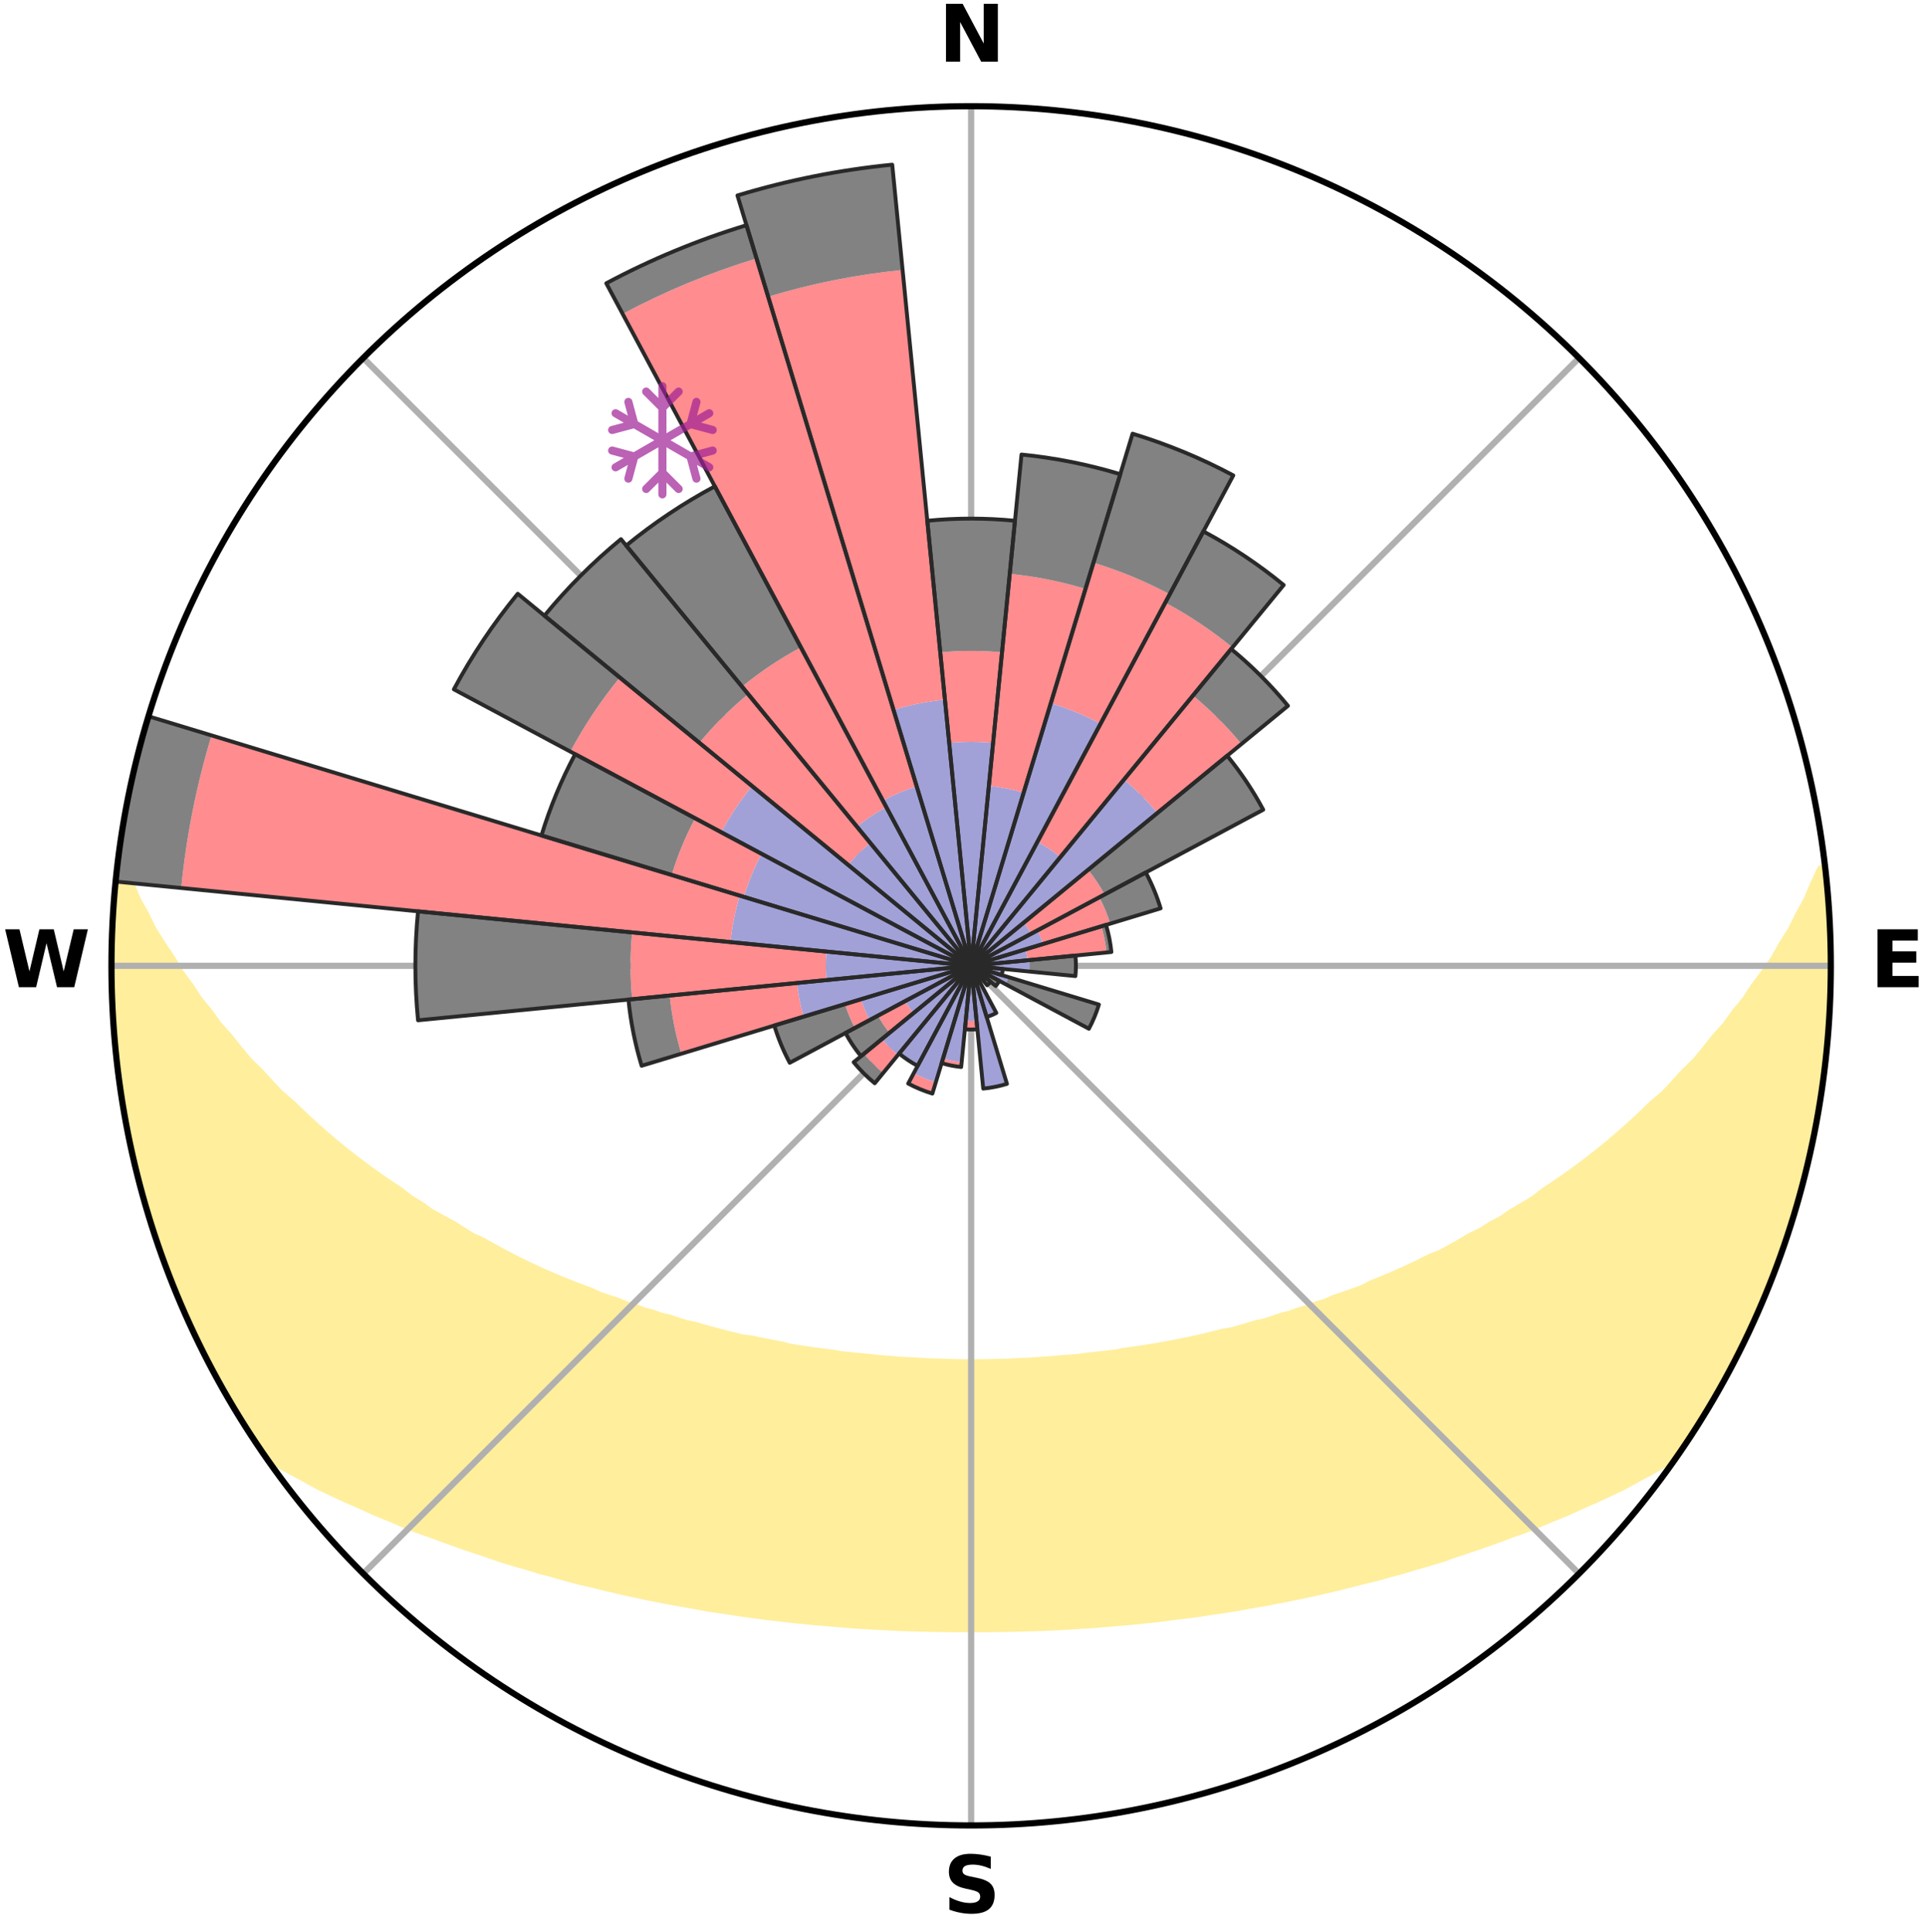 <?xml version="1.0" encoding="utf-8" standalone="no"?>
<!DOCTYPE svg PUBLIC "-//W3C//DTD SVG 1.1//EN"
  "http://www.w3.org/Graphics/SVG/1.1/DTD/svg11.dtd">
<svg xmlns:xlink="http://www.w3.org/1999/xlink" width="248.41pt" height="249.158pt" viewBox="0 0 248.41 249.158" xmlns="http://www.w3.org/2000/svg" version="1.1">
 <title>Ski Rose for Les Grands Montets</title>
 <defs>
  <style type="text/css">*{stroke-linejoin: round; stroke-linecap: butt}</style>
 </defs>
 <g id="figure_1">
  <g id="patch_1">
   <path d="M 0 249.158 
L 248.41 249.158 
L 248.41 0 
L 0 0 
z
" style="fill: #ffffff"/>
  </g>
  <g id="axes_1">
   <g id="patch_2">
    <path d="M 236.135 124.579 
C 236.135 110.018 233.267 95.599 227.695 82.147 
C 222.122 68.695 213.955 56.471 203.659 46.175 
C 193.363 35.879 181.139 27.711 167.687 22.139 
C 154.235 16.567 139.815 13.699 125.255 13.699 
C 110.694 13.699 96.275 16.567 82.823 22.139 
C 69.371 27.711 57.147 35.879 46.851 46.175 
C 36.555 56.471 28.387 68.695 22.815 82.147 
C 17.243 95.599 14.375 110.018 14.375 124.579 
C 14.375 139.14 17.243 153.559 22.815 167.011 
C 28.387 180.463 36.555 192.687 46.851 202.983 
C 57.147 213.279 69.371 221.447 82.823 227.019 
C 96.275 232.591 110.694 235.459 125.255 235.459 
C 139.815 235.459 154.235 232.591 167.687 227.019 
C 181.139 221.447 193.363 213.279 203.659 202.983 
C 213.955 192.687 222.122 180.463 227.695 167.011 
C 233.267 153.559 236.135 139.14 236.135 124.579 
M 125.255 124.579 
C 125.255 124.579 125.255 124.579 125.255 124.579 
C 125.255 124.579 125.255 124.579 125.255 124.579 
C 125.255 124.579 125.255 124.579 125.255 124.579 
C 125.255 124.579 125.255 124.579 125.255 124.579 
C 125.255 124.579 125.255 124.579 125.255 124.579 
C 125.255 124.579 125.255 124.579 125.255 124.579 
C 125.255 124.579 125.255 124.579 125.255 124.579 
C 125.255 124.579 125.255 124.579 125.255 124.579 
C 125.255 124.579 125.255 124.579 125.255 124.579 
C 125.255 124.579 125.255 124.579 125.255 124.579 
C 125.255 124.579 125.255 124.579 125.255 124.579 
C 125.255 124.579 125.255 124.579 125.255 124.579 
C 125.255 124.579 125.255 124.579 125.255 124.579 
C 125.255 124.579 125.255 124.579 125.255 124.579 
C 125.255 124.579 125.255 124.579 125.255 124.579 
C 125.255 124.579 125.255 124.579 125.255 124.579 
z
" style="fill: #ffffff"/>
   </g>
   <g id="PolyCollection_1">
    <defs>
     <path id="m15d3fa4858" d="M 235.418 -137.131 
L 234.867 -137.068 
L 233.923 -135.043 
L 233.097 -133.066 
L 232.008 -131.108 
L 231.072 -129.199 
L 229.883 -127.319 
L 228.863 -125.483 
L 227.597 -123.686 
L 226.295 -121.933 
L 225.174 -120.216 
L 223.812 -118.551 
L 222.633 -116.915 
L 221.218 -115.339 
L 219.989 -113.785 
L 218.737 -112.272 
L 217.254 -110.83 
L 215.961 -109.4 
L 214.649 -108.011 
L 213.114 -106.704 
L 211.769 -105.399 
L 210.41 -104.135 
L 209.037 -102.912 
L 207.652 -101.728 
L 206.256 -100.585 
L 204.851 -99.483 
L 203.437 -98.42 
L 202.017 -97.396 
L 200.591 -96.412 
L 199.161 -95.467 
L 197.91 -94.484 
L 196.472 -93.613 
L 195.033 -92.779 
L 193.769 -91.899 
L 192.33 -91.137 
L 191.061 -90.323 
L 189.625 -89.629 
L 188.356 -88.878 
L 187.086 -88.158 
L 185.817 -87.467 
L 184.397 -86.902 
L 183.134 -86.27 
L 181.874 -85.666 
L 180.617 -85.089 
L 179.365 -84.54 
L 178.118 -84.016 
L 176.877 -83.517 
L 175.769 -82.939 
L 174.537 -82.488 
L 173.313 -82.061 
L 172.097 -81.656 
L 171.002 -81.167 
L 169.8 -80.805 
L 168.712 -80.356 
L 167.526 -80.034 
L 166.448 -79.625 
L 165.28 -79.339 
L 164.212 -78.966 
L 163.148 -78.611 
L 162.006 -78.376 
L 160.955 -78.053 
L 159.909 -77.746 
L 158.868 -77.455 
L 157.764 -77.278 
L 156.737 -77.015 
L 155.716 -76.765 
L 154.7 -76.529 
L 153.69 -76.306 
L 152.686 -76.094 
L 151.688 -75.895 
L 150.696 -75.707 
L 149.71 -75.529 
L 148.73 -75.362 
L 147.756 -75.205 
L 146.788 -75.056 
L 145.826 -74.917 
L 144.869 -74.786 
L 143.944 -74.593 
L 142.996 -74.481 
L 142.053 -74.375 
L 141.115 -74.276 
L 140.183 -74.184 
L 139.27 -74.043 
L 138.344 -73.966 
L 137.423 -73.894 
L 136.506 -73.826 
L 135.602 -73.723 
L 134.69 -73.669 
L 133.783 -73.619 
L 132.882 -73.543 
L 131.979 -73.505 
L 131.078 -73.47 
L 130.181 -73.42 
L 129.283 -73.396 
L 128.387 -73.376 
L 127.492 -73.35 
L 126.597 -73.34 
L 125.702 -73.333 
L 124.808 -73.333 
L 123.913 -73.344 
L 123.019 -73.359 
L 122.123 -73.377 
L 121.228 -73.413 
L 120.331 -73.441 
L 119.432 -73.472 
L 118.535 -73.533 
L 117.632 -73.575 
L 116.728 -73.622 
L 115.82 -73.672 
L 114.917 -73.767 
L 114.004 -73.83 
L 113.087 -73.897 
L 112.179 -74.02 
L 111.256 -74.101 
L 110.328 -74.188 
L 109.396 -74.281 
L 108.458 -74.38 
L 107.539 -74.552 
L 106.594 -74.668 
L 105.643 -74.791 
L 104.687 -74.923 
L 103.724 -75.062 
L 102.756 -75.211 
L 101.783 -75.369 
L 100.845 -75.62 
L 99.862 -75.8 
L 98.874 -75.991 
L 97.879 -76.193 
L 96.879 -76.406 
L 95.815 -76.537 
L 94.799 -76.774 
L 93.778 -77.023 
L 92.752 -77.287 
L 91.72 -77.565 
L 90.682 -77.857 
L 89.64 -78.165 
L 88.511 -78.386 
L 87.456 -78.725 
L 86.396 -79.081 
L 85.239 -79.35 
L 84.168 -79.741 
L 82.994 -80.045 
L 81.913 -80.474 
L 80.721 -80.816 
L 79.632 -81.284 
L 78.425 -81.668 
L 77.21 -82.073 
L 76.11 -82.605 
L 74.882 -83.055 
L 73.648 -83.529 
L 72.408 -84.028 
L 71.162 -84.552 
L 69.91 -85.102 
L 68.655 -85.679 
L 67.396 -86.283 
L 66.134 -86.915 
L 64.87 -87.575 
L 63.604 -88.264 
L 62.339 -88.983 
L 60.909 -89.642 
L 59.642 -90.423 
L 58.377 -91.235 
L 56.942 -91.996 
L 55.506 -92.793 
L 54.248 -93.704 
L 52.814 -94.573 
L 51.566 -95.552 
L 50.14 -96.495 
L 48.718 -97.476 
L 47.302 -98.496 
L 45.892 -99.556 
L 44.49 -100.656 
L 43.098 -101.795 
L 41.717 -102.975 
L 40.347 -104.195 
L 38.991 -105.455 
L 37.65 -106.756 
L 36.119 -108.059 
L 34.81 -109.444 
L 33.519 -110.869 
L 32.04 -112.307 
L 30.791 -113.816 
L 29.565 -115.365 
L 28.152 -116.937 
L 26.976 -118.568 
L 25.616 -120.229 
L 24.497 -121.941 
L 23.198 -123.688 
L 22.144 -125.479 
L 20.915 -127.311 
L 19.726 -129.187 
L 18.79 -131.091 
L 17.698 -133.044 
L 16.866 -135.016 
L 15.912 -137.037 
L 15.116 -137.128 
L 15.116 -137.128 
L 14.978 -135.198 
L 14.75 -133.276 
L 14.678 -131.342 
L 14.516 -129.414 
L 14.448 -127.481 
L 14.474 -125.546 
L 14.411 -123.612 
L 14.501 -121.679 
L 14.504 -119.744 
L 14.592 -117.811 
L 14.843 -115.889 
L 14.944 -113.957 
L 15.121 -112.031 
L 15.396 -110.116 
L 15.593 -108.19 
L 15.929 -106.284 
L 16.294 -104.384 
L 16.689 -102.491 
L 17.015 -100.583 
L 17.47 -98.702 
L 17.956 -96.83 
L 18.47 -94.965 
L 19.015 -93.109 
L 19.589 -91.263 
L 20.107 -89.397 
L 20.743 -87.569 
L 21.409 -85.753 
L 22.107 -83.948 
L 22.833 -82.155 
L 23.591 -80.374 
L 24.381 -78.608 
L 25.204 -76.857 
L 26.061 -75.123 
L 26.951 -73.405 
L 27.816 -71.674 
L 28.765 -69.988 
L 29.738 -68.316 
L 30.736 -66.658 
L 31.741 -65.004 
L 32.844 -63.414 
L 33.883 -61.781 
L 35.47 -60.536 
L 37.354 -59.536 
L 39.195 -58.543 
L 40.988 -57.55 
L 42.853 -56.652 
L 44.717 -55.793 
L 46.584 -54.977 
L 48.388 -54.144 
L 50.245 -53.397 
L 52.043 -52.634 
L 53.838 -51.905 
L 55.68 -51.262 
L 57.462 -50.596 
L 59.238 -49.96 
L 61.006 -49.353 
L 62.767 -48.775 
L 64.476 -48.169 
L 66.221 -47.645 
L 67.958 -47.146 
L 69.65 -46.624 
L 71.369 -46.175 
L 73.043 -45.696 
L 74.714 -45.245 
L 76.405 -44.863 
L 78.056 -44.451 
L 79.702 -44.065 
L 81.338 -43.694 
L 82.969 -43.349 
L 84.589 -43.017 
L 86.205 -42.709 
L 87.809 -42.412 
L 89.408 -42.138 
L 90.983 -41.839 
L 92.565 -41.592 
L 94.143 -41.366 
L 95.699 -41.117 
L 97.261 -40.914 
L 98.807 -40.696 
L 100.358 -40.528 
L 101.893 -40.339 
L 103.43 -40.189 
L 104.956 -40.028 
L 106.484 -39.908 
L 108.001 -39.773 
L 109.514 -39.652 
L 111.025 -39.543 
L 112.534 -39.46 
L 114.038 -39.375 
L 115.539 -39.302 
L 117.038 -39.242 
L 118.536 -39.206 
L 120.031 -39.167 
L 121.524 -39.14 
L 123.017 -39.124 
L 124.509 -39.118 
L 126.001 -39.118 
L 127.493 -39.124 
L 128.985 -39.14 
L 130.479 -39.167 
L 131.974 -39.206 
L 133.472 -39.241 
L 134.971 -39.302 
L 136.472 -39.374 
L 137.976 -39.459 
L 139.483 -39.557 
L 140.995 -39.651 
L 142.509 -39.772 
L 144.026 -39.907 
L 145.554 -40.026 
L 147.08 -40.187 
L 148.617 -40.338 
L 150.152 -40.527 
L 151.692 -40.73 
L 153.249 -40.913 
L 154.811 -41.116 
L 156.367 -41.365 
L 157.945 -41.59 
L 159.527 -41.838 
L 161.102 -42.137 
L 162.702 -42.41 
L 164.306 -42.707 
L 165.921 -43.015 
L 167.541 -43.348 
L 169.173 -43.692 
L 170.808 -44.064 
L 172.455 -44.448 
L 174.106 -44.861 
L 175.768 -45.289 
L 177.468 -45.693 
L 179.142 -46.173 
L 180.861 -46.622 
L 182.554 -47.144 
L 184.29 -47.642 
L 186.036 -48.167 
L 187.744 -48.773 
L 189.505 -49.352 
L 191.274 -49.958 
L 193.049 -50.594 
L 194.832 -51.261 
L 196.674 -51.902 
L 198.469 -52.632 
L 200.268 -53.395 
L 202.124 -54.142 
L 203.928 -54.975 
L 205.796 -55.79 
L 207.659 -56.65 
L 209.525 -57.548 
L 211.318 -58.541 
L 213.158 -59.534 
L 214.982 -60.577 
L 216.629 -61.78 
L 217.699 -63.392 
L 218.749 -65.017 
L 219.789 -66.649 
L 220.78 -68.311 
L 221.73 -69.996 
L 222.693 -71.674 
L 223.504 -73.434 
L 224.38 -75.157 
L 225.32 -76.85 
L 226.112 -78.616 
L 226.897 -80.384 
L 227.602 -82.186 
L 228.368 -83.962 
L 229.087 -85.758 
L 229.759 -87.572 
L 230.384 -89.403 
L 230.962 -91.25 
L 231.557 -93.091 
L 232.037 -94.966 
L 232.592 -96.82 
L 233.035 -98.703 
L 233.381 -100.608 
L 233.823 -102.491 
L 234.266 -104.375 
L 234.489 -106.3 
L 234.85 -108.2 
L 235.146 -110.112 
L 235.407 -112.029 
L 235.494 -113.964 
L 235.701 -115.887 
L 235.87 -117.814 
L 235.988 -119.744 
L 236.085 -121.677 
L 235.962 -123.613 
L 235.989 -125.545 
L 235.968 -127.478 
L 235.926 -129.411 
L 235.851 -131.343 
L 235.744 -133.275 
L 235.589 -135.203 
L 235.418 -137.131 
z
" style="stroke: #ffee9c"/>
    </defs>
    <g clip-path="url(#p6602f3c2dd)">
     <use xlink:href="#m15d3fa4858" x="0" y="249.158" style="fill: #ffee9c; stroke: #ffee9c"/>
    </g>
   </g>
   <g id="matplotlib.axis_1">
    <g id="xtick_1">
     <g id="line2d_1">
      <path d="M 125.255 124.579 
L 125.255 13.699 
" clip-path="url(#p6602f3c2dd)" style="fill: none; stroke: #b0b0b0; stroke-width: 0.8; stroke-linecap: square"/>
     </g>
     <g id="text_1">
      <!-- N -->
      <g transform="translate(121.07 7.958) scale(0.1 -0.1)">
       <defs>
        <path id="DejaVuSans-Bold-4e" d="M 588 4666 
L 1931 4666 
L 3628 1466 
L 3628 4666 
L 4769 4666 
L 4769 0 
L 3425 0 
L 1728 3200 
L 1728 0 
L 588 0 
L 588 4666 
z
" transform="scale(0.016)"/>
       </defs>
       <use xlink:href="#DejaVuSans-Bold-4e"/>
      </g>
     </g>
    </g>
    <g id="xtick_2">
     <g id="line2d_2">
      <path d="M 125.255 124.579 
L 203.659 46.175 
" clip-path="url(#p6602f3c2dd)" style="fill: none; stroke: #b0b0b0; stroke-width: 0.8; stroke-linecap: square"/>
     </g>
    </g>
    <g id="xtick_3">
     <g id="line2d_3">
      <path d="M 125.255 124.579 
L 236.135 124.579 
" clip-path="url(#p6602f3c2dd)" style="fill: none; stroke: #b0b0b0; stroke-width: 0.8; stroke-linecap: square"/>
     </g>
     <g id="text_2">
      <!-- E -->
      <g transform="translate(241.219 127.338) scale(0.1 -0.1)">
       <defs>
        <path id="DejaVuSans-Bold-45" d="M 588 4666 
L 3834 4666 
L 3834 3756 
L 1791 3756 
L 1791 2888 
L 3713 2888 
L 3713 1978 
L 1791 1978 
L 1791 909 
L 3903 909 
L 3903 0 
L 588 0 
L 588 4666 
z
" transform="scale(0.016)"/>
       </defs>
       <use xlink:href="#DejaVuSans-Bold-45"/>
      </g>
     </g>
    </g>
    <g id="xtick_4">
     <g id="line2d_4">
      <path d="M 125.255 124.579 
L 203.659 202.983 
" clip-path="url(#p6602f3c2dd)" style="fill: none; stroke: #b0b0b0; stroke-width: 0.8; stroke-linecap: square"/>
     </g>
    </g>
    <g id="xtick_5">
     <g id="line2d_5">
      <path d="M 125.255 124.579 
L 125.255 235.459 
" clip-path="url(#p6602f3c2dd)" style="fill: none; stroke: #b0b0b0; stroke-width: 0.8; stroke-linecap: square"/>
     </g>
     <g id="text_3">
      <!-- S -->
      <g transform="translate(121.654 246.718) scale(0.1 -0.1)">
       <defs>
        <path id="DejaVuSans-Bold-53" d="M 3834 4519 
L 3834 3531 
Q 3450 3703 3084 3790 
Q 2719 3878 2394 3878 
Q 1963 3878 1756 3759 
Q 1550 3641 1550 3391 
Q 1550 3203 1689 3098 
Q 1828 2994 2194 2919 
L 2706 2816 
Q 3484 2659 3812 2340 
Q 4141 2022 4141 1434 
Q 4141 663 3683 286 
Q 3225 -91 2284 -91 
Q 1841 -91 1394 -6 
Q 947 78 500 244 
L 500 1259 
Q 947 1022 1364 901 
Q 1781 781 2169 781 
Q 2563 781 2772 912 
Q 2981 1044 2981 1288 
Q 2981 1506 2839 1625 
Q 2697 1744 2272 1838 
L 1806 1941 
Q 1106 2091 782 2419 
Q 459 2747 459 3303 
Q 459 4000 909 4375 
Q 1359 4750 2203 4750 
Q 2588 4750 2994 4692 
Q 3400 4634 3834 4519 
z
" transform="scale(0.016)"/>
       </defs>
       <use xlink:href="#DejaVuSans-Bold-53"/>
      </g>
     </g>
    </g>
    <g id="xtick_6">
     <g id="line2d_6">
      <path d="M 125.255 124.579 
L 46.851 202.983 
" clip-path="url(#p6602f3c2dd)" style="fill: none; stroke: #b0b0b0; stroke-width: 0.8; stroke-linecap: square"/>
     </g>
    </g>
    <g id="xtick_7">
     <g id="line2d_7">
      <path d="M 125.255 124.579 
L 14.375 124.579 
" clip-path="url(#p6602f3c2dd)" style="fill: none; stroke: #b0b0b0; stroke-width: 0.8; stroke-linecap: square"/>
     </g>
     <g id="text_4">
      <!-- W -->
      <g transform="translate(0.36 127.338) scale(0.1 -0.1)">
       <defs>
        <path id="DejaVuSans-Bold-57" d="M 191 4666 
L 1344 4666 
L 2150 1275 
L 2950 4666 
L 4109 4666 
L 4909 1275 
L 5716 4666 
L 6859 4666 
L 5759 0 
L 4372 0 
L 3525 3547 
L 2688 0 
L 1300 0 
L 191 4666 
z
" transform="scale(0.016)"/>
       </defs>
       <use xlink:href="#DejaVuSans-Bold-57"/>
      </g>
     </g>
    </g>
    <g id="xtick_8">
     <g id="line2d_8">
      <path d="M 125.255 124.579 
L 46.851 46.175 
" clip-path="url(#p6602f3c2dd)" style="fill: none; stroke: #b0b0b0; stroke-width: 0.8; stroke-linecap: square"/>
     </g>
    </g>
   </g>
   <g id="matplotlib.axis_2"/>
   <g id="patch_3">
    <path d="M 125.255 124.579 
C 125.255 124.579 125.255 124.579 125.255 124.579 
C 125.255 124.579 125.255 124.579 125.255 124.579 
L 125.255 124.579 
C 125.255 124.579 125.255 124.579 125.255 124.579 
C 125.255 124.579 125.255 124.579 125.255 124.579 
z
" clip-path="url(#p6602f3c2dd)" style="fill: #d9d9d9"/>
   </g>
   <g id="patch_4">
    <path d="M 125.255 124.579 
C 125.255 124.579 125.255 124.579 125.255 124.579 
C 125.255 124.579 125.255 124.579 125.255 124.579 
L 125.255 124.579 
C 125.255 124.579 125.255 124.579 125.255 124.579 
C 125.255 124.579 125.255 124.579 125.255 124.579 
z
" clip-path="url(#p6602f3c2dd)" style="fill: #d9d9d9"/>
   </g>
   <g id="patch_5">
    <path d="M 125.255 124.579 
C 125.255 124.579 125.255 124.579 125.255 124.579 
C 125.255 124.579 125.255 124.579 125.255 124.579 
L 125.255 124.579 
C 125.255 124.579 125.255 124.579 125.255 124.579 
C 125.255 124.579 125.255 124.579 125.255 124.579 
z
" clip-path="url(#p6602f3c2dd)" style="fill: #d9d9d9"/>
   </g>
   <g id="patch_6">
    <path d="M 125.255 124.579 
C 125.255 124.579 125.255 124.579 125.255 124.579 
C 125.255 124.579 125.255 124.579 125.255 124.579 
L 125.255 124.579 
C 125.255 124.579 125.255 124.579 125.255 124.579 
C 125.255 124.579 125.255 124.579 125.255 124.579 
z
" clip-path="url(#p6602f3c2dd)" style="fill: #d9d9d9"/>
   </g>
   <g id="patch_7">
    <path d="M 125.255 124.579 
C 125.255 124.579 125.255 124.579 125.255 124.579 
C 125.255 124.579 125.255 124.579 125.255 124.579 
L 125.255 124.579 
C 125.255 124.579 125.255 124.579 125.255 124.579 
C 125.255 124.579 125.255 124.579 125.255 124.579 
z
" clip-path="url(#p6602f3c2dd)" style="fill: #d9d9d9"/>
   </g>
   <g id="patch_8">
    <path d="M 125.255 124.579 
C 125.255 124.579 125.255 124.579 125.255 124.579 
C 125.255 124.579 125.255 124.579 125.255 124.579 
L 125.255 124.579 
C 125.255 124.579 125.255 124.579 125.255 124.579 
C 125.255 124.579 125.255 124.579 125.255 124.579 
z
" clip-path="url(#p6602f3c2dd)" style="fill: #d9d9d9"/>
   </g>
   <g id="patch_9">
    <path d="M 125.255 124.579 
C 125.255 124.579 125.255 124.579 125.255 124.579 
C 125.255 124.579 125.255 124.579 125.255 124.579 
L 125.255 124.579 
C 125.255 124.579 125.255 124.579 125.255 124.579 
C 125.255 124.579 125.255 124.579 125.255 124.579 
z
" clip-path="url(#p6602f3c2dd)" style="fill: #d9d9d9"/>
   </g>
   <g id="patch_10">
    <path d="M 125.255 124.579 
C 125.255 124.579 125.255 124.579 125.255 124.579 
C 125.255 124.579 125.255 124.579 125.255 124.579 
L 125.255 124.579 
C 125.255 124.579 125.255 124.579 125.255 124.579 
C 125.255 124.579 125.255 124.579 125.255 124.579 
z
" clip-path="url(#p6602f3c2dd)" style="fill: #d9d9d9"/>
   </g>
   <g id="patch_11">
    <path d="M 125.255 124.579 
C 125.255 124.579 125.255 124.579 125.255 124.579 
C 125.255 124.579 125.255 124.579 125.255 124.579 
L 125.255 124.579 
C 125.255 124.579 125.255 124.579 125.255 124.579 
C 125.255 124.579 125.255 124.579 125.255 124.579 
z
" clip-path="url(#p6602f3c2dd)" style="fill: #d9d9d9"/>
   </g>
   <g id="patch_12">
    <path d="M 125.255 124.579 
C 125.255 124.579 125.255 124.579 125.255 124.579 
C 125.255 124.579 125.255 124.579 125.255 124.579 
L 125.255 124.579 
C 125.255 124.579 125.255 124.579 125.255 124.579 
C 125.255 124.579 125.255 124.579 125.255 124.579 
z
" clip-path="url(#p6602f3c2dd)" style="fill: #d9d9d9"/>
   </g>
   <g id="patch_13">
    <path d="M 125.255 124.579 
C 125.255 124.579 125.255 124.579 125.255 124.579 
C 125.255 124.579 125.255 124.579 125.255 124.579 
L 125.255 124.579 
C 125.255 124.579 125.255 124.579 125.255 124.579 
C 125.255 124.579 125.255 124.579 125.255 124.579 
z
" clip-path="url(#p6602f3c2dd)" style="fill: #d9d9d9"/>
   </g>
   <g id="patch_14">
    <path d="M 125.255 124.579 
C 125.255 124.579 125.255 124.579 125.255 124.579 
C 125.255 124.579 125.255 124.579 125.255 124.579 
L 125.255 124.579 
C 125.255 124.579 125.255 124.579 125.255 124.579 
C 125.255 124.579 125.255 124.579 125.255 124.579 
z
" clip-path="url(#p6602f3c2dd)" style="fill: #d9d9d9"/>
   </g>
   <g id="patch_15">
    <path d="M 125.255 124.579 
C 125.255 124.579 125.255 124.579 125.255 124.579 
C 125.255 124.579 125.255 124.579 125.255 124.579 
L 125.255 124.579 
C 125.255 124.579 125.255 124.579 125.255 124.579 
C 125.255 124.579 125.255 124.579 125.255 124.579 
z
" clip-path="url(#p6602f3c2dd)" style="fill: #d9d9d9"/>
   </g>
   <g id="patch_16">
    <path d="M 125.255 124.579 
C 125.255 124.579 125.255 124.579 125.255 124.579 
C 125.255 124.579 125.255 124.579 125.255 124.579 
L 125.255 124.579 
C 125.255 124.579 125.255 124.579 125.255 124.579 
C 125.255 124.579 125.255 124.579 125.255 124.579 
z
" clip-path="url(#p6602f3c2dd)" style="fill: #d9d9d9"/>
   </g>
   <g id="patch_17">
    <path d="M 125.255 124.579 
C 125.255 124.579 125.255 124.579 125.255 124.579 
C 125.255 124.579 125.255 124.579 125.255 124.579 
L 125.255 124.579 
C 125.255 124.579 125.255 124.579 125.255 124.579 
C 125.255 124.579 125.255 124.579 125.255 124.579 
z
" clip-path="url(#p6602f3c2dd)" style="fill: #d9d9d9"/>
   </g>
   <g id="patch_18">
    <path d="M 125.255 124.579 
C 125.255 124.579 125.255 124.579 125.255 124.579 
C 125.255 124.579 125.255 124.579 125.255 124.579 
L 125.255 124.579 
C 125.255 124.579 125.255 124.579 125.255 124.579 
C 125.255 124.579 125.255 124.579 125.255 124.579 
z
" clip-path="url(#p6602f3c2dd)" style="fill: #d9d9d9"/>
   </g>
   <g id="patch_19">
    <path d="M 125.255 124.579 
C 125.255 124.579 125.255 124.579 125.255 124.579 
C 125.255 124.579 125.255 124.579 125.255 124.579 
L 125.255 124.579 
C 125.255 124.579 125.255 124.579 125.255 124.579 
C 125.255 124.579 125.255 124.579 125.255 124.579 
z
" clip-path="url(#p6602f3c2dd)" style="fill: #d9d9d9"/>
   </g>
   <g id="patch_20">
    <path d="M 125.255 124.579 
C 125.255 124.579 125.255 124.579 125.255 124.579 
C 125.255 124.579 125.255 124.579 125.255 124.579 
L 125.255 124.579 
C 125.255 124.579 125.255 124.579 125.255 124.579 
C 125.255 124.579 125.255 124.579 125.255 124.579 
z
" clip-path="url(#p6602f3c2dd)" style="fill: #d9d9d9"/>
   </g>
   <g id="patch_21">
    <path d="M 125.255 124.579 
C 125.255 124.579 125.255 124.579 125.255 124.579 
C 125.255 124.579 125.255 124.579 125.255 124.579 
L 125.255 124.579 
C 125.255 124.579 125.255 124.579 125.255 124.579 
C 125.255 124.579 125.255 124.579 125.255 124.579 
z
" clip-path="url(#p6602f3c2dd)" style="fill: #d9d9d9"/>
   </g>
   <g id="patch_22">
    <path d="M 125.255 124.579 
C 125.255 124.579 125.255 124.579 125.255 124.579 
C 125.255 124.579 125.255 124.579 125.255 124.579 
L 125.255 124.579 
C 125.255 124.579 125.255 124.579 125.255 124.579 
C 125.255 124.579 125.255 124.579 125.255 124.579 
z
" clip-path="url(#p6602f3c2dd)" style="fill: #d9d9d9"/>
   </g>
   <g id="patch_23">
    <path d="M 125.255 124.579 
C 125.255 124.579 125.255 124.579 125.255 124.579 
C 125.255 124.579 125.255 124.579 125.255 124.579 
L 125.255 124.579 
C 125.255 124.579 125.255 124.579 125.255 124.579 
C 125.255 124.579 125.255 124.579 125.255 124.579 
z
" clip-path="url(#p6602f3c2dd)" style="fill: #d9d9d9"/>
   </g>
   <g id="patch_24">
    <path d="M 125.255 124.579 
C 125.255 124.579 125.255 124.579 125.255 124.579 
C 125.255 124.579 125.255 124.579 125.255 124.579 
L 125.255 124.579 
C 125.255 124.579 125.255 124.579 125.255 124.579 
C 125.255 124.579 125.255 124.579 125.255 124.579 
z
" clip-path="url(#p6602f3c2dd)" style="fill: #d9d9d9"/>
   </g>
   <g id="patch_25">
    <path d="M 125.255 124.579 
C 125.255 124.579 125.255 124.579 125.255 124.579 
C 125.255 124.579 125.255 124.579 125.255 124.579 
L 125.255 124.579 
C 125.255 124.579 125.255 124.579 125.255 124.579 
C 125.255 124.579 125.255 124.579 125.255 124.579 
z
" clip-path="url(#p6602f3c2dd)" style="fill: #d9d9d9"/>
   </g>
   <g id="patch_26">
    <path d="M 125.255 124.579 
C 125.255 124.579 125.255 124.579 125.255 124.579 
C 125.255 124.579 125.255 124.579 125.255 124.579 
L 125.255 124.579 
C 125.255 124.579 125.255 124.579 125.255 124.579 
C 125.255 124.579 125.255 124.579 125.255 124.579 
z
" clip-path="url(#p6602f3c2dd)" style="fill: #d9d9d9"/>
   </g>
   <g id="patch_27">
    <path d="M 125.255 124.579 
C 125.255 124.579 125.255 124.579 125.255 124.579 
C 125.255 124.579 125.255 124.579 125.255 124.579 
L 125.255 124.579 
C 125.255 124.579 125.255 124.579 125.255 124.579 
C 125.255 124.579 125.255 124.579 125.255 124.579 
z
" clip-path="url(#p6602f3c2dd)" style="fill: #d9d9d9"/>
   </g>
   <g id="patch_28">
    <path d="M 125.255 124.579 
C 125.255 124.579 125.255 124.579 125.255 124.579 
C 125.255 124.579 125.255 124.579 125.255 124.579 
L 125.255 124.579 
C 125.255 124.579 125.255 124.579 125.255 124.579 
C 125.255 124.579 125.255 124.579 125.255 124.579 
z
" clip-path="url(#p6602f3c2dd)" style="fill: #d9d9d9"/>
   </g>
   <g id="patch_29">
    <path d="M 125.255 124.579 
C 125.255 124.579 125.255 124.579 125.255 124.579 
C 125.255 124.579 125.255 124.579 125.255 124.579 
L 125.255 124.579 
C 125.255 124.579 125.255 124.579 125.255 124.579 
C 125.255 124.579 125.255 124.579 125.255 124.579 
z
" clip-path="url(#p6602f3c2dd)" style="fill: #d9d9d9"/>
   </g>
   <g id="patch_30">
    <path d="M 125.255 124.579 
C 125.255 124.579 125.255 124.579 125.255 124.579 
C 125.255 124.579 125.255 124.579 125.255 124.579 
L 125.255 124.579 
C 125.255 124.579 125.255 124.579 125.255 124.579 
C 125.255 124.579 125.255 124.579 125.255 124.579 
z
" clip-path="url(#p6602f3c2dd)" style="fill: #d9d9d9"/>
   </g>
   <g id="patch_31">
    <path d="M 125.255 124.579 
C 125.255 124.579 125.255 124.579 125.255 124.579 
C 125.255 124.579 125.255 124.579 125.255 124.579 
L 125.255 124.579 
C 125.255 124.579 125.255 124.579 125.255 124.579 
C 125.255 124.579 125.255 124.579 125.255 124.579 
z
" clip-path="url(#p6602f3c2dd)" style="fill: #d9d9d9"/>
   </g>
   <g id="patch_32">
    <path d="M 125.255 124.579 
C 125.255 124.579 125.255 124.579 125.255 124.579 
C 125.255 124.579 125.255 124.579 125.255 124.579 
L 125.255 124.579 
C 125.255 124.579 125.255 124.579 125.255 124.579 
C 125.255 124.579 125.255 124.579 125.255 124.579 
z
" clip-path="url(#p6602f3c2dd)" style="fill: #d9d9d9"/>
   </g>
   <g id="patch_33">
    <path d="M 125.255 124.579 
C 125.255 124.579 125.255 124.579 125.255 124.579 
C 125.255 124.579 125.255 124.579 125.255 124.579 
L 125.255 124.579 
C 125.255 124.579 125.255 124.579 125.255 124.579 
C 125.255 124.579 125.255 124.579 125.255 124.579 
z
" clip-path="url(#p6602f3c2dd)" style="fill: #d9d9d9"/>
   </g>
   <g id="patch_34">
    <path d="M 125.255 124.579 
C 125.255 124.579 125.255 124.579 125.255 124.579 
C 125.255 124.579 125.255 124.579 125.255 124.579 
L 125.255 124.579 
C 125.255 124.579 125.255 124.579 125.255 124.579 
C 125.255 124.579 125.255 124.579 125.255 124.579 
z
" clip-path="url(#p6602f3c2dd)" style="fill: #d9d9d9"/>
   </g>
   <g id="patch_35">
    <path d="M 125.255 124.579 
C 125.255 124.579 125.255 124.579 125.255 124.579 
C 125.255 124.579 125.255 124.579 125.255 124.579 
L 128.087 95.826 
C 127.146 95.733 126.201 95.687 125.255 95.687 
C 124.309 95.687 123.364 95.733 122.423 95.826 
z
" clip-path="url(#p6602f3c2dd)" style="fill: #a1a1d8"/>
   </g>
   <g id="patch_36">
    <path d="M 125.255 124.579 
C 125.255 124.579 125.255 124.579 125.255 124.579 
C 125.255 124.579 125.255 124.579 125.255 124.579 
L 132.029 102.248 
C 131.298 102.027 130.556 101.841 129.807 101.692 
C 129.058 101.543 128.302 101.431 127.542 101.356 
z
" clip-path="url(#p6602f3c2dd)" style="fill: #a1a1d8"/>
   </g>
   <g id="patch_37">
    <path d="M 125.255 124.579 
C 125.255 124.579 125.255 124.579 125.255 124.579 
C 125.255 124.579 125.255 124.579 125.255 124.579 
L 141.946 93.352 
C 140.924 92.806 139.876 92.31 138.805 91.867 
C 137.734 91.423 136.642 91.032 135.533 90.696 
z
" clip-path="url(#p6602f3c2dd)" style="fill: #a1a1d8"/>
   </g>
   <g id="patch_38">
    <path d="M 125.255 124.579 
C 125.255 124.579 125.255 124.579 125.255 124.579 
C 125.255 124.579 125.255 124.579 125.255 124.579 
L 136.766 110.552 
C 136.307 110.176 135.83 109.822 135.336 109.492 
C 134.842 109.162 134.332 108.856 133.809 108.576 
z
" clip-path="url(#p6602f3c2dd)" style="fill: #a1a1d8"/>
   </g>
   <g id="patch_39">
    <path d="M 125.255 124.579 
C 125.255 124.579 125.255 124.579 125.255 124.579 
C 125.255 124.579 125.255 124.579 125.255 124.579 
L 149.276 104.866 
C 148.63 104.08 147.947 103.325 147.228 102.606 
C 146.508 101.887 145.754 101.204 144.968 100.558 
z
" clip-path="url(#p6602f3c2dd)" style="fill: #a1a1d8"/>
   </g>
   <g id="patch_40">
    <path d="M 125.255 124.579 
C 125.255 124.579 125.255 124.579 125.255 124.579 
C 125.255 124.579 125.255 124.579 125.255 124.579 
L 132.996 120.442 
C 132.86 120.188 132.712 119.942 132.553 119.703 
C 132.393 119.464 132.222 119.233 132.04 119.011 
z
" clip-path="url(#p6602f3c2dd)" style="fill: #a1a1d8"/>
   </g>
   <g id="patch_41">
    <path d="M 125.255 124.579 
C 125.255 124.579 125.255 124.579 125.255 124.579 
C 125.255 124.579 125.255 124.579 125.255 124.579 
L 134.529 121.766 
C 134.437 121.462 134.33 121.163 134.209 120.87 
C 134.087 120.577 133.951 120.29 133.802 120.011 
z
" clip-path="url(#p6602f3c2dd)" style="fill: #a1a1d8"/>
   </g>
   <g id="patch_42">
    <path d="M 125.255 124.579 
C 125.255 124.579 125.255 124.579 125.255 124.579 
C 125.255 124.579 125.255 124.579 125.255 124.579 
L 132.556 123.86 
C 132.532 123.621 132.497 123.383 132.45 123.148 
C 132.403 122.912 132.345 122.679 132.275 122.449 
z
" clip-path="url(#p6602f3c2dd)" style="fill: #a1a1d8"/>
   </g>
   <g id="patch_43">
    <path d="M 125.255 124.579 
C 125.255 124.579 125.255 124.579 125.255 124.579 
C 125.255 124.579 125.255 124.579 125.255 124.579 
L 132.767 125.319 
C 132.792 125.073 132.804 124.826 132.804 124.579 
C 132.804 124.332 132.792 124.085 132.767 123.839 
z
" clip-path="url(#p6602f3c2dd)" style="fill: #a1a1d8"/>
   </g>
   <g id="patch_44">
    <path d="M 125.255 124.579 
C 125.255 124.579 125.255 124.579 125.255 124.579 
C 125.255 124.579 125.255 124.579 125.255 124.579 
L 129.187 125.772 
C 129.226 125.643 129.259 125.513 129.285 125.381 
C 129.311 125.249 129.331 125.116 129.344 124.982 
z
" clip-path="url(#p6602f3c2dd)" style="fill: #a1a1d8"/>
   </g>
   <g id="patch_45">
    <path d="M 125.255 124.579 
C 125.255 124.579 125.255 124.579 125.255 124.579 
C 125.255 124.579 125.255 124.579 125.255 124.579 
L 129.693 126.951 
C 129.771 126.806 129.841 126.657 129.904 126.505 
C 129.967 126.353 130.023 126.198 130.071 126.04 
z
" clip-path="url(#p6602f3c2dd)" style="fill: #a1a1d8"/>
   </g>
   <g id="patch_46">
    <path d="M 125.255 124.579 
C 125.255 124.579 125.255 124.579 125.255 124.579 
C 125.255 124.579 125.255 124.579 125.255 124.579 
L 125.255 124.579 
C 125.255 124.579 125.255 124.579 125.255 124.579 
C 125.255 124.579 125.255 124.579 125.255 124.579 
z
" clip-path="url(#p6602f3c2dd)" style="fill: #a1a1d8"/>
   </g>
   <g id="patch_47">
    <path d="M 125.255 124.579 
C 125.255 124.579 125.255 124.579 125.255 124.579 
C 125.255 124.579 125.255 124.579 125.255 124.579 
L 127.316 127.09 
C 127.398 127.023 127.477 126.951 127.552 126.876 
C 127.627 126.801 127.699 126.722 127.766 126.64 
z
" clip-path="url(#p6602f3c2dd)" style="fill: #a1a1d8"/>
   </g>
   <g id="patch_48">
    <path d="M 125.255 124.579 
C 125.255 124.579 125.255 124.579 125.255 124.579 
C 125.255 124.579 125.255 124.579 125.255 124.579 
L 125.255 124.579 
C 125.255 124.579 125.255 124.579 125.255 124.579 
C 125.255 124.579 125.255 124.579 125.255 124.579 
z
" clip-path="url(#p6602f3c2dd)" style="fill: #a1a1d8"/>
   </g>
   <g id="patch_49">
    <path d="M 125.255 124.579 
C 125.255 124.579 125.255 124.579 125.255 124.579 
C 125.255 124.579 125.255 124.579 125.255 124.579 
L 127.255 131.174 
C 127.471 131.108 127.684 131.032 127.892 130.946 
C 128.1 130.859 128.304 130.763 128.503 130.657 
z
" clip-path="url(#p6602f3c2dd)" style="fill: #a1a1d8"/>
   </g>
   <g id="patch_50">
    <path d="M 125.255 124.579 
C 125.255 124.579 125.255 124.579 125.255 124.579 
C 125.255 124.579 125.255 124.579 125.255 124.579 
L 126.815 140.417 
C 127.333 140.366 127.849 140.289 128.36 140.188 
C 128.871 140.086 129.376 139.96 129.875 139.808 
z
" clip-path="url(#p6602f3c2dd)" style="fill: #a1a1d8"/>
   </g>
   <g id="patch_51">
    <path d="M 125.255 124.579 
C 125.255 124.579 125.255 124.579 125.255 124.579 
C 125.255 124.579 125.255 124.579 125.255 124.579 
L 124.557 131.662 
C 124.789 131.685 125.022 131.696 125.255 131.696 
C 125.488 131.696 125.721 131.685 125.952 131.662 
z
" clip-path="url(#p6602f3c2dd)" style="fill: #a1a1d8"/>
   </g>
   <g id="patch_52">
    <path d="M 125.255 124.579 
C 125.255 124.579 125.255 124.579 125.255 124.579 
C 125.255 124.579 125.255 124.579 125.255 124.579 
L 121.627 136.538 
C 122.018 136.657 122.416 136.757 122.817 136.836 
C 123.218 136.916 123.623 136.976 124.03 137.016 
z
" clip-path="url(#p6602f3c2dd)" style="fill: #a1a1d8"/>
   </g>
   <g id="patch_53">
    <path d="M 125.255 124.579 
C 125.255 124.579 125.255 124.579 125.255 124.579 
C 125.255 124.579 125.255 124.579 125.255 124.579 
L 117.847 138.438 
C 118.301 138.68 118.766 138.9 119.241 139.097 
C 119.716 139.294 120.201 139.468 120.693 139.617 
z
" clip-path="url(#p6602f3c2dd)" style="fill: #a1a1d8"/>
   </g>
   <g id="patch_54">
    <path d="M 125.255 124.579 
C 125.255 124.579 125.255 124.579 125.255 124.579 
C 125.255 124.579 125.255 124.579 125.255 124.579 
L 115.97 135.893 
C 116.34 136.197 116.725 136.483 117.123 136.749 
C 117.522 137.015 117.933 137.262 118.355 137.487 
z
" clip-path="url(#p6602f3c2dd)" style="fill: #a1a1d8"/>
   </g>
   <g id="patch_55">
    <path d="M 125.255 124.579 
C 125.255 124.579 125.255 124.579 125.255 124.579 
C 125.255 124.579 125.255 124.579 125.255 124.579 
L 113.747 134.023 
C 114.056 134.4 114.384 134.761 114.728 135.106 
C 115.073 135.45 115.434 135.778 115.811 136.087 
z
" clip-path="url(#p6602f3c2dd)" style="fill: #a1a1d8"/>
   </g>
   <g id="patch_56">
    <path d="M 125.255 124.579 
C 125.255 124.579 125.255 124.579 125.255 124.579 
C 125.255 124.579 125.255 124.579 125.255 124.579 
L 116.756 129.122 
C 116.905 129.4 117.067 129.671 117.242 129.933 
C 117.417 130.195 117.605 130.449 117.806 130.693 
z
" clip-path="url(#p6602f3c2dd)" style="fill: #a1a1d8"/>
   </g>
   <g id="patch_57">
    <path d="M 125.255 124.579 
C 125.255 124.579 125.255 124.579 125.255 124.579 
C 125.255 124.579 125.255 124.579 125.255 124.579 
L 111.043 128.89 
C 111.184 129.355 111.348 129.813 111.534 130.262 
C 111.72 130.711 111.928 131.151 112.157 131.58 
z
" clip-path="url(#p6602f3c2dd)" style="fill: #a1a1d8"/>
   </g>
   <g id="patch_58">
    <path d="M 125.255 124.579 
C 125.255 124.579 125.255 124.579 125.255 124.579 
C 125.255 124.579 125.255 124.579 125.255 124.579 
L 102.787 126.792 
C 102.859 127.527 102.968 128.259 103.112 128.984 
C 103.256 129.708 103.436 130.426 103.65 131.133 
z
" clip-path="url(#p6602f3c2dd)" style="fill: #a1a1d8"/>
   </g>
   <g id="patch_59">
    <path d="M 125.255 124.579 
C 125.255 124.579 125.255 124.579 125.255 124.579 
C 125.255 124.579 125.255 124.579 125.255 124.579 
L 106.599 122.742 
C 106.539 123.352 106.509 123.965 106.509 124.579 
C 106.509 125.193 106.539 125.806 106.599 126.417 
z
" clip-path="url(#p6602f3c2dd)" style="fill: #a1a1d8"/>
   </g>
   <g id="patch_60">
    <path d="M 125.255 124.579 
C 125.255 124.579 125.255 124.579 125.255 124.579 
C 125.255 124.579 125.255 124.579 125.255 124.579 
L 95.405 115.524 
C 95.109 116.501 94.86 117.492 94.661 118.494 
C 94.462 119.495 94.312 120.506 94.212 121.522 
z
" clip-path="url(#p6602f3c2dd)" style="fill: #a1a1d8"/>
   </g>
   <g id="patch_61">
    <path d="M 125.255 124.579 
C 125.255 124.579 125.255 124.579 125.255 124.579 
C 125.255 124.579 125.255 124.579 125.255 124.579 
L 98.227 110.132 
C 97.754 111.017 97.325 111.924 96.941 112.851 
C 96.557 113.778 96.219 114.723 95.928 115.683 
z
" clip-path="url(#p6602f3c2dd)" style="fill: #a1a1d8"/>
   </g>
   <g id="patch_62">
    <path d="M 125.255 124.579 
C 125.255 124.579 125.255 124.579 125.255 124.579 
C 125.255 124.579 125.255 124.579 125.255 124.579 
L 97 101.391 
C 96.241 102.316 95.528 103.277 94.863 104.272 
C 94.199 105.267 93.583 106.294 93.019 107.349 
z
" clip-path="url(#p6602f3c2dd)" style="fill: #a1a1d8"/>
   </g>
   <g id="patch_63">
    <path d="M 125.255 124.579 
C 125.255 124.579 125.255 124.579 125.255 124.579 
C 125.255 124.579 125.255 124.579 125.255 124.579 
L 112.237 108.717 
C 111.718 109.143 111.22 109.594 110.745 110.069 
C 110.27 110.544 109.819 111.042 109.393 111.561 
z
" clip-path="url(#p6602f3c2dd)" style="fill: #a1a1d8"/>
   </g>
   <g id="patch_64">
    <path d="M 125.255 124.579 
C 125.255 124.579 125.255 124.579 125.255 124.579 
C 125.255 124.579 125.255 124.579 125.255 124.579 
L 114.308 104.099 
C 113.638 104.457 112.985 104.848 112.353 105.271 
C 111.721 105.693 111.11 106.146 110.523 106.628 
z
" clip-path="url(#p6602f3c2dd)" style="fill: #a1a1d8"/>
   </g>
   <g id="patch_65">
    <path d="M 125.255 124.579 
C 125.255 124.579 125.255 124.579 125.255 124.579 
C 125.255 124.579 125.255 124.579 125.255 124.579 
L 118.236 101.441 
C 117.479 101.671 116.733 101.937 116.002 102.24 
C 115.271 102.543 114.555 102.882 113.857 103.255 
z
" clip-path="url(#p6602f3c2dd)" style="fill: #a1a1d8"/>
   </g>
   <g id="patch_66">
    <path d="M 125.255 124.579 
C 125.255 124.579 125.255 124.579 125.255 124.579 
C 125.255 124.579 125.255 124.579 125.255 124.579 
L 121.873 90.243 
C 120.749 90.354 119.631 90.52 118.524 90.74 
C 117.416 90.96 116.32 91.235 115.239 91.563 
z
" clip-path="url(#p6602f3c2dd)" style="fill: #a1a1d8"/>
   </g>
   <g id="patch_67">
    <path d="M 122.423 95.826 
C 123.364 95.733 124.309 95.687 125.255 95.687 
C 126.201 95.687 127.146 95.733 128.087 95.826 
L 129.237 84.148 
C 127.914 84.018 126.585 83.953 125.255 83.953 
C 123.925 83.953 122.596 84.018 121.273 84.148 
z
" clip-path="url(#p6602f3c2dd)" style="fill: #ff8c8e"/>
   </g>
   <g id="patch_68">
    <path d="M 127.542 101.356 
C 128.302 101.431 129.058 101.543 129.807 101.692 
C 130.556 101.841 131.298 102.027 132.029 102.248 
L 140.003 75.96 
C 138.412 75.478 136.798 75.073 135.167 74.749 
C 133.536 74.424 131.89 74.18 130.235 74.017 
z
" clip-path="url(#p6602f3c2dd)" style="fill: #ff8c8e"/>
   </g>
   <g id="patch_69">
    <path d="M 135.533 90.696 
C 136.642 91.032 137.734 91.423 138.805 91.867 
C 139.876 92.31 140.924 92.806 141.946 93.352 
L 150.87 76.656 
C 149.302 75.818 147.693 75.057 146.05 74.376 
C 144.406 73.695 142.731 73.096 141.029 72.58 
z
" clip-path="url(#p6602f3c2dd)" style="fill: #ff8c8e"/>
   </g>
   <g id="patch_70">
    <path d="M 133.809 108.576 
C 134.332 108.856 134.842 109.162 135.336 109.492 
C 135.83 109.822 136.307 110.176 136.766 110.552 
L 158.955 83.516 
C 157.611 82.412 156.213 81.376 154.768 80.41 
C 153.322 79.444 151.83 78.55 150.296 77.73 
z
" clip-path="url(#p6602f3c2dd)" style="fill: #ff8c8e"/>
   </g>
   <g id="patch_71">
    <path d="M 144.968 100.558 
C 145.754 101.204 146.508 101.887 147.228 102.606 
C 147.947 103.325 148.63 104.08 149.276 104.866 
L 160.114 95.971 
C 159.178 94.83 158.186 93.736 157.142 92.692 
C 156.098 91.648 155.004 90.656 153.863 89.72 
z
" clip-path="url(#p6602f3c2dd)" style="fill: #ff8c8e"/>
   </g>
   <g id="patch_72">
    <path d="M 132.04 119.011 
C 132.222 119.233 132.393 119.464 132.553 119.703 
C 132.712 119.942 132.86 120.188 132.996 120.442 
L 142.469 115.378 
C 142.167 114.815 141.839 114.266 141.484 113.735 
C 141.129 113.204 140.748 112.691 140.343 112.197 
z
" clip-path="url(#p6602f3c2dd)" style="fill: #ff8c8e"/>
   </g>
   <g id="patch_73">
    <path d="M 133.802 120.011 
C 133.951 120.29 134.087 120.577 134.209 120.87 
C 134.33 121.163 134.437 121.462 134.529 121.766 
L 143.194 119.137 
C 143.016 118.55 142.809 117.972 142.574 117.405 
C 142.339 116.838 142.077 116.283 141.787 115.742 
z
" clip-path="url(#p6602f3c2dd)" style="fill: #ff8c8e"/>
   </g>
   <g id="patch_74">
    <path d="M 132.275 122.449 
C 132.345 122.679 132.403 122.912 132.45 123.148 
C 132.497 123.383 132.532 123.621 132.556 123.86 
L 142.725 122.858 
C 142.668 122.287 142.584 121.718 142.472 121.154 
C 142.36 120.591 142.22 120.033 142.053 119.483 
z
" clip-path="url(#p6602f3c2dd)" style="fill: #ff8c8e"/>
   </g>
   <g id="patch_75">
    <path d="M 132.767 123.839 
C 132.792 124.085 132.804 124.332 132.804 124.579 
C 132.804 124.826 132.792 125.073 132.767 125.319 
L 132.767 125.319 
C 132.792 125.073 132.804 124.826 132.804 124.579 
C 132.804 124.332 132.792 124.085 132.767 123.839 
z
" clip-path="url(#p6602f3c2dd)" style="fill: #ff8c8e"/>
   </g>
   <g id="patch_76">
    <path d="M 129.344 124.982 
C 129.331 125.116 129.311 125.249 129.285 125.381 
C 129.259 125.513 129.226 125.643 129.187 125.772 
L 129.187 125.772 
C 129.226 125.643 129.259 125.513 129.285 125.381 
C 129.311 125.249 129.331 125.116 129.344 124.982 
z
" clip-path="url(#p6602f3c2dd)" style="fill: #ff8c8e"/>
   </g>
   <g id="patch_77">
    <path d="M 130.071 126.04 
C 130.023 126.198 129.967 126.353 129.904 126.505 
C 129.841 126.657 129.771 126.806 129.693 126.951 
L 129.693 126.951 
C 129.771 126.806 129.841 126.657 129.904 126.505 
C 129.967 126.353 130.023 126.198 130.071 126.04 
z
" clip-path="url(#p6602f3c2dd)" style="fill: #ff8c8e"/>
   </g>
   <g id="patch_78">
    <path d="M 125.255 124.579 
C 125.255 124.579 125.255 124.579 125.255 124.579 
C 125.255 124.579 125.255 124.579 125.255 124.579 
L 125.255 124.579 
C 125.255 124.579 125.255 124.579 125.255 124.579 
C 125.255 124.579 125.255 124.579 125.255 124.579 
z
" clip-path="url(#p6602f3c2dd)" style="fill: #ff8c8e"/>
   </g>
   <g id="patch_79">
    <path d="M 127.766 126.64 
C 127.699 126.722 127.627 126.801 127.552 126.876 
C 127.477 126.951 127.398 127.023 127.316 127.09 
L 127.316 127.09 
C 127.398 127.023 127.477 126.951 127.552 126.876 
C 127.627 126.801 127.699 126.722 127.766 126.64 
z
" clip-path="url(#p6602f3c2dd)" style="fill: #ff8c8e"/>
   </g>
   <g id="patch_80">
    <path d="M 125.255 124.579 
C 125.255 124.579 125.255 124.579 125.255 124.579 
C 125.255 124.579 125.255 124.579 125.255 124.579 
L 125.255 124.579 
C 125.255 124.579 125.255 124.579 125.255 124.579 
C 125.255 124.579 125.255 124.579 125.255 124.579 
z
" clip-path="url(#p6602f3c2dd)" style="fill: #ff8c8e"/>
   </g>
   <g id="patch_81">
    <path d="M 128.503 130.657 
C 128.304 130.763 128.1 130.859 127.892 130.946 
C 127.684 131.032 127.471 131.108 127.255 131.174 
L 127.255 131.174 
C 127.471 131.108 127.684 131.032 127.892 130.946 
C 128.1 130.859 128.304 130.763 128.503 130.657 
z
" clip-path="url(#p6602f3c2dd)" style="fill: #ff8c8e"/>
   </g>
   <g id="patch_82">
    <path d="M 129.875 139.808 
C 129.376 139.96 128.871 140.086 128.36 140.188 
C 127.849 140.289 127.333 140.366 126.815 140.417 
L 126.815 140.417 
C 127.333 140.366 127.849 140.289 128.36 140.188 
C 128.871 140.086 129.376 139.96 129.875 139.808 
z
" clip-path="url(#p6602f3c2dd)" style="fill: #ff8c8e"/>
   </g>
   <g id="patch_83">
    <path d="M 125.952 131.662 
C 125.721 131.685 125.488 131.696 125.255 131.696 
C 125.022 131.696 124.789 131.685 124.557 131.662 
L 124.449 132.758 
C 124.717 132.784 124.986 132.797 125.255 132.797 
C 125.524 132.797 125.793 132.784 126.06 132.758 
z
" clip-path="url(#p6602f3c2dd)" style="fill: #ff8c8e"/>
   </g>
   <g id="patch_84">
    <path d="M 124.03 137.016 
C 123.623 136.976 123.218 136.916 122.817 136.836 
C 122.416 136.757 122.018 136.657 121.627 136.538 
L 121.448 137.13 
C 121.858 137.254 122.275 137.359 122.696 137.443 
C 123.117 137.526 123.542 137.589 123.969 137.631 
z
" clip-path="url(#p6602f3c2dd)" style="fill: #ff8c8e"/>
   </g>
   <g id="patch_85">
    <path d="M 120.693 139.617 
C 120.201 139.468 119.716 139.294 119.241 139.097 
C 118.766 138.9 118.301 138.68 117.847 138.438 
L 117.137 139.766 
C 117.634 140.032 118.144 140.273 118.665 140.489 
C 119.186 140.704 119.717 140.894 120.256 141.058 
z
" clip-path="url(#p6602f3c2dd)" style="fill: #ff8c8e"/>
   </g>
   <g id="patch_86">
    <path d="M 118.355 137.487 
C 117.933 137.262 117.522 137.015 117.123 136.749 
C 116.725 136.483 116.34 136.197 115.97 135.893 
L 115.97 135.893 
C 116.34 136.197 116.725 136.483 117.123 136.749 
C 117.522 137.015 117.933 137.262 118.355 137.487 
z
" clip-path="url(#p6602f3c2dd)" style="fill: #ff8c8e"/>
   </g>
   <g id="patch_87">
    <path d="M 115.811 136.087 
C 115.434 135.778 115.073 135.45 114.728 135.106 
C 114.384 134.761 114.056 134.4 113.747 134.023 
L 111.432 135.923 
C 111.803 136.376 112.197 136.81 112.61 137.223 
C 113.024 137.637 113.458 138.031 113.911 138.402 
z
" clip-path="url(#p6602f3c2dd)" style="fill: #ff8c8e"/>
   </g>
   <g id="patch_88">
    <path d="M 117.806 130.693 
C 117.605 130.449 117.417 130.195 117.242 129.933 
C 117.067 129.671 116.905 129.4 116.756 129.122 
L 113.236 131.003 
C 113.446 131.397 113.675 131.78 113.923 132.151 
C 114.171 132.522 114.437 132.88 114.72 133.225 
z
" clip-path="url(#p6602f3c2dd)" style="fill: #ff8c8e"/>
   </g>
   <g id="patch_89">
    <path d="M 112.157 131.58 
C 111.928 131.151 111.72 130.711 111.534 130.262 
C 111.348 129.813 111.184 129.355 111.043 128.89 
L 108.982 129.515 
C 109.144 130.048 109.332 130.572 109.545 131.086 
C 109.758 131.601 109.996 132.104 110.258 132.595 
z
" clip-path="url(#p6602f3c2dd)" style="fill: #ff8c8e"/>
   </g>
   <g id="patch_90">
    <path d="M 103.65 131.133 
C 103.436 130.426 103.256 129.708 103.112 128.984 
C 102.968 128.259 102.859 127.527 102.787 126.792 
L 86.379 128.408 
C 86.504 129.68 86.692 130.946 86.942 132.2 
C 87.191 133.454 87.502 134.695 87.873 135.919 
z
" clip-path="url(#p6602f3c2dd)" style="fill: #ff8c8e"/>
   </g>
   <g id="patch_91">
    <path d="M 106.599 126.417 
C 106.539 125.806 106.509 125.193 106.509 124.579 
C 106.509 123.965 106.539 123.352 106.599 122.742 
L 81.533 120.273 
C 81.392 121.704 81.321 123.141 81.321 124.579 
C 81.321 126.017 81.392 127.454 81.533 128.885 
z
" clip-path="url(#p6602f3c2dd)" style="fill: #ff8c8e"/>
   </g>
   <g id="patch_92">
    <path d="M 94.212 121.522 
C 94.312 120.506 94.462 119.495 94.661 118.494 
C 94.86 117.492 95.109 116.501 95.405 115.524 
L 27.285 94.86 
C 26.312 98.067 25.497 101.319 24.844 104.606 
C 24.19 107.893 23.698 111.209 23.369 114.544 
z
" clip-path="url(#p6602f3c2dd)" style="fill: #ff8c8e"/>
   </g>
   <g id="patch_93">
    <path d="M 95.928 115.683 
C 96.219 114.723 96.557 113.778 96.941 112.851 
C 97.325 111.924 97.754 111.017 98.227 110.132 
L 89.655 105.551 
C 89.033 106.716 88.467 107.911 87.962 109.132 
C 87.456 110.352 87.011 111.597 86.627 112.861 
z
" clip-path="url(#p6602f3c2dd)" style="fill: #ff8c8e"/>
   </g>
   <g id="patch_94">
    <path d="M 93.019 107.349 
C 93.583 106.294 94.199 105.267 94.863 104.272 
C 95.528 103.277 96.241 102.316 97 101.391 
L 79.942 87.392 
C 78.725 88.875 77.582 90.417 76.516 92.013 
C 75.45 93.608 74.463 95.255 73.558 96.947 
z
" clip-path="url(#p6602f3c2dd)" style="fill: #ff8c8e"/>
   </g>
   <g id="patch_95">
    <path d="M 109.393 111.561 
C 109.819 111.042 110.27 110.544 110.745 110.069 
C 111.22 109.594 111.718 109.143 112.237 108.717 
L 96.491 89.531 
C 95.344 90.472 94.244 91.469 93.194 92.519 
C 92.145 93.568 91.148 94.668 90.206 95.815 
z
" clip-path="url(#p6602f3c2dd)" style="fill: #ff8c8e"/>
   </g>
   <g id="patch_96">
    <path d="M 110.523 106.628 
C 111.11 106.146 111.721 105.693 112.353 105.271 
C 112.985 104.848 113.638 104.457 114.308 104.099 
L 103.297 83.499 
C 101.952 84.218 100.644 85.002 99.376 85.849 
C 98.109 86.696 96.883 87.605 95.705 88.572 
z
" clip-path="url(#p6602f3c2dd)" style="fill: #ff8c8e"/>
   </g>
   <g id="patch_97">
    <path d="M 113.857 103.255 
C 114.555 102.882 115.271 102.543 116.002 102.24 
C 116.733 101.937 117.479 101.671 118.236 101.441 
L 97.576 33.335 
C 94.59 34.241 91.65 35.293 88.766 36.488 
C 85.883 37.682 83.06 39.017 80.307 40.488 
z
" clip-path="url(#p6602f3c2dd)" style="fill: #ff8c8e"/>
   </g>
   <g id="patch_98">
    <path d="M 115.239 91.563 
C 116.32 91.235 117.416 90.96 118.524 90.74 
C 119.631 90.52 120.749 90.354 121.873 90.243 
L 116.415 34.823 
C 113.477 35.112 110.555 35.546 107.66 36.121 
C 104.764 36.697 101.899 37.415 99.074 38.272 
z
" clip-path="url(#p6602f3c2dd)" style="fill: #ff8c8e"/>
   </g>
   <g id="patch_99">
    <path d="M 121.273 84.148 
C 122.596 84.018 123.925 83.953 125.255 83.953 
C 126.585 83.953 127.914 84.018 129.237 84.148 
L 130.909 67.173 
C 129.03 66.988 127.143 66.895 125.255 66.895 
C 123.367 66.895 121.48 66.988 119.601 67.173 
z
" clip-path="url(#p6602f3c2dd)" style="fill: #828282"/>
   </g>
   <g id="patch_100">
    <path d="M 130.235 74.017 
C 131.89 74.18 133.536 74.424 135.167 74.749 
C 136.798 75.073 138.412 75.478 140.003 75.96 
L 144.491 61.167 
C 142.415 60.537 140.31 60.01 138.183 59.587 
C 136.055 59.163 133.909 58.845 131.75 58.632 
z
" clip-path="url(#p6602f3c2dd)" style="fill: #828282"/>
   </g>
   <g id="patch_101">
    <path d="M 141.029 72.58 
C 142.731 73.096 144.406 73.695 146.05 74.376 
C 147.693 75.057 149.302 75.818 150.87 76.656 
L 159.066 61.322 
C 156.996 60.216 154.872 59.211 152.703 58.313 
C 150.534 57.414 148.322 56.623 146.076 55.941 
z
" clip-path="url(#p6602f3c2dd)" style="fill: #828282"/>
   </g>
   <g id="patch_102">
    <path d="M 150.296 77.73 
C 151.83 78.55 153.322 79.444 154.768 80.41 
C 156.213 81.376 157.611 82.412 158.955 83.516 
L 165.566 75.46 
C 163.958 74.141 162.286 72.901 160.557 71.746 
C 158.828 70.59 157.043 69.52 155.208 68.54 
z
" clip-path="url(#p6602f3c2dd)" style="fill: #828282"/>
   </g>
   <g id="patch_103">
    <path d="M 153.863 89.72 
C 155.004 90.656 156.098 91.648 157.142 92.692 
C 158.186 93.736 159.178 94.83 160.114 95.971 
L 166.118 91.043 
C 165.021 89.706 163.858 88.423 162.634 87.199 
C 161.411 85.976 160.128 84.813 158.791 83.716 
z
" clip-path="url(#p6602f3c2dd)" style="fill: #828282"/>
   </g>
   <g id="patch_104">
    <path d="M 140.343 112.197 
C 140.748 112.691 141.129 113.204 141.484 113.735 
C 141.839 114.266 142.167 114.815 142.469 115.378 
L 162.927 104.443 
C 162.268 103.21 161.548 102.01 160.772 100.847 
C 159.995 99.685 159.162 98.561 158.275 97.48 
z
" clip-path="url(#p6602f3c2dd)" style="fill: #828282"/>
   </g>
   <g id="patch_105">
    <path d="M 141.787 115.742 
C 142.077 116.283 142.339 116.838 142.574 117.405 
C 142.809 117.972 143.016 118.55 143.194 119.137 
L 149.693 117.166 
C 149.45 116.366 149.169 115.578 148.849 114.806 
C 148.529 114.034 148.171 113.278 147.777 112.541 
z
" clip-path="url(#p6602f3c2dd)" style="fill: #828282"/>
   </g>
   <g id="patch_106">
    <path d="M 142.053 119.483 
C 142.22 120.033 142.36 120.591 142.472 121.154 
C 142.584 121.718 142.668 122.287 142.725 122.858 
L 143.342 122.798 
C 143.284 122.206 143.196 121.617 143.08 121.033 
C 142.964 120.45 142.819 119.873 142.647 119.303 
z
" clip-path="url(#p6602f3c2dd)" style="fill: #828282"/>
   </g>
   <g id="patch_107">
    <path d="M 132.767 123.839 
C 132.792 124.085 132.804 124.332 132.804 124.579 
C 132.804 124.826 132.792 125.073 132.767 125.319 
L 138.702 125.903 
C 138.745 125.463 138.767 125.021 138.767 124.579 
C 138.767 124.137 138.745 123.695 138.702 123.255 
z
" clip-path="url(#p6602f3c2dd)" style="fill: #828282"/>
   </g>
   <g id="patch_108">
    <path d="M 129.344 124.982 
C 129.331 125.116 129.311 125.249 129.285 125.381 
C 129.259 125.513 129.226 125.643 129.187 125.772 
L 129.187 125.772 
C 129.226 125.643 129.259 125.513 129.285 125.381 
C 129.311 125.249 129.331 125.116 129.344 124.982 
z
" clip-path="url(#p6602f3c2dd)" style="fill: #828282"/>
   </g>
   <g id="patch_109">
    <path d="M 130.071 126.04 
C 130.023 126.198 129.967 126.353 129.904 126.505 
C 129.841 126.657 129.771 126.806 129.693 126.951 
L 140.442 132.697 
C 140.708 132.2 140.949 131.69 141.164 131.169 
C 141.38 130.648 141.57 130.117 141.734 129.578 
z
" clip-path="url(#p6602f3c2dd)" style="fill: #828282"/>
   </g>
   <g id="patch_110">
    <path d="M 125.255 124.579 
C 125.255 124.579 125.255 124.579 125.255 124.579 
C 125.255 124.579 125.255 124.579 125.255 124.579 
L 128.431 127.186 
C 128.517 127.082 128.597 126.974 128.671 126.862 
C 128.746 126.75 128.815 126.635 128.879 126.516 
z
" clip-path="url(#p6602f3c2dd)" style="fill: #828282"/>
   </g>
   <g id="patch_111">
    <path d="M 127.766 126.64 
C 127.699 126.722 127.627 126.801 127.552 126.876 
C 127.477 126.951 127.398 127.023 127.316 127.09 
L 127.316 127.09 
C 127.398 127.023 127.477 126.951 127.552 126.876 
C 127.627 126.801 127.699 126.722 127.766 126.64 
z
" clip-path="url(#p6602f3c2dd)" style="fill: #828282"/>
   </g>
   <g id="patch_112">
    <path d="M 125.255 124.579 
C 125.255 124.579 125.255 124.579 125.255 124.579 
C 125.255 124.579 125.255 124.579 125.255 124.579 
L 125.255 124.579 
C 125.255 124.579 125.255 124.579 125.255 124.579 
C 125.255 124.579 125.255 124.579 125.255 124.579 
z
" clip-path="url(#p6602f3c2dd)" style="fill: #828282"/>
   </g>
   <g id="patch_113">
    <path d="M 128.503 130.657 
C 128.304 130.763 128.1 130.859 127.892 130.946 
C 127.684 131.032 127.471 131.108 127.255 131.174 
L 127.255 131.174 
C 127.471 131.108 127.684 131.032 127.892 130.946 
C 128.1 130.859 128.304 130.763 128.503 130.657 
z
" clip-path="url(#p6602f3c2dd)" style="fill: #828282"/>
   </g>
   <g id="patch_114">
    <path d="M 129.875 139.808 
C 129.376 139.96 128.871 140.086 128.36 140.188 
C 127.849 140.289 127.333 140.366 126.815 140.417 
L 126.815 140.417 
C 127.333 140.366 127.849 140.289 128.36 140.188 
C 128.871 140.086 129.376 139.96 129.875 139.808 
z
" clip-path="url(#p6602f3c2dd)" style="fill: #828282"/>
   </g>
   <g id="patch_115">
    <path d="M 126.06 132.758 
C 125.793 132.784 125.524 132.797 125.255 132.797 
C 124.986 132.797 124.717 132.784 124.449 132.758 
L 124.449 132.758 
C 124.717 132.784 124.986 132.797 125.255 132.797 
C 125.524 132.797 125.793 132.784 126.06 132.758 
z
" clip-path="url(#p6602f3c2dd)" style="fill: #828282"/>
   </g>
   <g id="patch_116">
    <path d="M 123.969 137.631 
C 123.542 137.589 123.117 137.526 122.696 137.443 
C 122.275 137.359 121.858 137.254 121.448 137.13 
L 121.448 137.13 
C 121.858 137.254 122.275 137.359 122.696 137.443 
C 123.117 137.526 123.542 137.589 123.969 137.631 
z
" clip-path="url(#p6602f3c2dd)" style="fill: #828282"/>
   </g>
   <g id="patch_117">
    <path d="M 120.256 141.058 
C 119.717 140.894 119.186 140.704 118.665 140.489 
C 118.144 140.273 117.634 140.032 117.137 139.766 
L 117.137 139.766 
C 117.634 140.032 118.144 140.273 118.665 140.489 
C 119.186 140.704 119.717 140.894 120.256 141.058 
z
" clip-path="url(#p6602f3c2dd)" style="fill: #828282"/>
   </g>
   <g id="patch_118">
    <path d="M 118.355 137.487 
C 117.933 137.262 117.522 137.015 117.123 136.749 
C 116.725 136.483 116.34 136.197 115.97 135.893 
L 115.97 135.893 
C 116.34 136.197 116.725 136.483 117.123 136.749 
C 117.522 137.015 117.933 137.262 118.355 137.487 
z
" clip-path="url(#p6602f3c2dd)" style="fill: #828282"/>
   </g>
   <g id="patch_119">
    <path d="M 113.911 138.402 
C 113.458 138.031 113.024 137.637 112.61 137.223 
C 112.197 136.81 111.803 136.376 111.432 135.923 
L 110.104 137.013 
C 110.511 137.509 110.942 137.984 111.396 138.438 
C 111.85 138.891 112.325 139.323 112.821 139.73 
z
" clip-path="url(#p6602f3c2dd)" style="fill: #828282"/>
   </g>
   <g id="patch_120">
    <path d="M 114.72 133.225 
C 114.437 132.88 114.171 132.522 113.923 132.151 
C 113.675 131.78 113.446 131.397 113.236 131.003 
L 109.048 133.242 
C 109.332 133.772 109.641 134.288 109.975 134.789 
C 110.309 135.289 110.668 135.772 111.05 136.237 
z
" clip-path="url(#p6602f3c2dd)" style="fill: #828282"/>
   </g>
   <g id="patch_121">
    <path d="M 110.258 132.595 
C 109.996 132.104 109.758 131.601 109.545 131.086 
C 109.332 130.572 109.144 130.048 108.982 129.515 
L 99.866 132.281 
C 100.118 133.112 100.411 133.93 100.743 134.732 
C 101.076 135.534 101.447 136.32 101.857 137.086 
z
" clip-path="url(#p6602f3c2dd)" style="fill: #828282"/>
   </g>
   <g id="patch_122">
    <path d="M 87.873 135.919 
C 87.502 134.695 87.191 133.454 86.942 132.2 
C 86.692 130.946 86.504 129.68 86.379 128.408 
L 81.057 128.932 
C 81.2 130.379 81.413 131.818 81.697 133.243 
C 81.98 134.669 82.334 136.08 82.756 137.471 
z
" clip-path="url(#p6602f3c2dd)" style="fill: #828282"/>
   </g>
   <g id="patch_123">
    <path d="M 81.533 128.885 
C 81.392 127.454 81.321 126.017 81.321 124.579 
C 81.321 123.141 81.392 121.704 81.533 120.273 
L 53.918 117.553 
C 53.688 119.888 53.573 122.233 53.573 124.579 
C 53.573 126.925 53.688 129.27 53.918 131.605 
z
" clip-path="url(#p6602f3c2dd)" style="fill: #828282"/>
   </g>
   <g id="patch_124">
    <path d="M 23.369 114.544 
C 23.698 111.209 24.19 107.893 24.844 104.606 
C 25.497 101.319 26.312 98.067 27.285 94.86 
L 19.149 92.392 
C 18.096 95.865 17.213 99.388 16.505 102.947 
C 15.797 106.507 15.264 110.099 14.909 113.711 
z
" clip-path="url(#p6602f3c2dd)" style="fill: #828282"/>
   </g>
   <g id="patch_125">
    <path d="M 86.627 112.861 
C 87.011 111.597 87.456 110.352 87.962 109.132 
C 88.467 107.911 89.033 106.716 89.655 105.551 
L 74.181 97.28 
C 73.288 98.951 72.477 100.666 71.751 102.417 
C 71.026 104.168 70.387 105.954 69.837 107.768 
z
" clip-path="url(#p6602f3c2dd)" style="fill: #828282"/>
   </g>
   <g id="patch_126">
    <path d="M 73.558 96.947 
C 74.463 95.255 75.45 93.608 76.516 92.013 
C 77.582 90.417 78.725 88.875 79.942 87.392 
L 66.776 76.587 
C 65.206 78.501 63.73 80.491 62.354 82.55 
C 60.978 84.609 59.705 86.734 58.537 88.918 
z
" clip-path="url(#p6602f3c2dd)" style="fill: #828282"/>
   </g>
   <g id="patch_127">
    <path d="M 90.206 95.815 
C 91.148 94.668 92.145 93.568 93.194 92.519 
C 94.244 91.469 95.344 90.472 96.491 89.531 
L 80.09 69.545 
C 78.288 71.023 76.56 72.589 74.913 74.237 
C 73.265 75.885 71.699 77.612 70.221 79.414 
z
" clip-path="url(#p6602f3c2dd)" style="fill: #828282"/>
   </g>
   <g id="patch_128">
    <path d="M 95.705 88.572 
C 96.883 87.605 98.109 86.696 99.376 85.849 
C 100.644 85.002 101.952 84.218 103.297 83.499 
L 92.197 62.733 
C 90.173 63.815 88.203 64.996 86.295 66.271 
C 84.386 67.546 82.541 68.914 80.767 70.37 
z
" clip-path="url(#p6602f3c2dd)" style="fill: #828282"/>
   </g>
   <g id="patch_129">
    <path d="M 80.307 40.488 
C 83.06 39.017 85.883 37.682 88.766 36.488 
C 91.65 35.293 94.59 34.241 97.576 33.335 
L 96.277 29.051 
C 93.15 30 90.072 31.101 87.053 32.352 
C 84.034 33.602 81.079 35 78.197 36.54 
z
" clip-path="url(#p6602f3c2dd)" style="fill: #828282"/>
   </g>
   <g id="patch_130">
    <path d="M 99.074 38.272 
C 101.899 37.415 104.764 36.697 107.66 36.121 
C 110.555 35.546 113.477 35.112 116.415 34.823 
L 115.077 21.242 
C 111.695 21.575 108.331 22.074 104.997 22.737 
C 101.664 23.4 98.365 24.227 95.113 25.213 
z
" clip-path="url(#p6602f3c2dd)" style="fill: #828282"/>
   </g>
   <g id="patch_131">
    <path d="M 125.255 124.579 
C 125.255 124.579 125.255 124.579 125.255 124.579 
C 125.255 124.579 125.255 124.579 125.255 124.579 
L 130.909 67.173 
C 129.03 66.988 127.143 66.895 125.255 66.895 
C 123.367 66.895 121.48 66.988 119.601 67.173 
L 125.255 124.579 
z
" clip-path="url(#p6602f3c2dd)" style="fill: none; stroke: #292929; stroke-width: 0.5; stroke-linejoin: miter"/>
   </g>
   <g id="patch_132">
    <path d="M 125.255 124.579 
C 125.255 124.579 125.255 124.579 125.255 124.579 
C 125.255 124.579 125.255 124.579 125.255 124.579 
L 144.491 61.167 
C 142.415 60.537 140.31 60.01 138.183 59.587 
C 136.055 59.163 133.909 58.845 131.75 58.632 
L 125.255 124.579 
z
" clip-path="url(#p6602f3c2dd)" style="fill: none; stroke: #292929; stroke-width: 0.5; stroke-linejoin: miter"/>
   </g>
   <g id="patch_133">
    <path d="M 125.255 124.579 
C 125.255 124.579 125.255 124.579 125.255 124.579 
C 125.255 124.579 125.255 124.579 125.255 124.579 
L 159.066 61.322 
C 156.996 60.216 154.872 59.211 152.703 58.313 
C 150.534 57.414 148.322 56.623 146.076 55.941 
L 125.255 124.579 
z
" clip-path="url(#p6602f3c2dd)" style="fill: none; stroke: #292929; stroke-width: 0.5; stroke-linejoin: miter"/>
   </g>
   <g id="patch_134">
    <path d="M 125.255 124.579 
C 125.255 124.579 125.255 124.579 125.255 124.579 
C 125.255 124.579 125.255 124.579 125.255 124.579 
L 165.566 75.46 
C 163.958 74.141 162.286 72.901 160.557 71.746 
C 158.828 70.59 157.043 69.52 155.208 68.54 
L 125.255 124.579 
z
" clip-path="url(#p6602f3c2dd)" style="fill: none; stroke: #292929; stroke-width: 0.5; stroke-linejoin: miter"/>
   </g>
   <g id="patch_135">
    <path d="M 125.255 124.579 
C 125.255 124.579 125.255 124.579 125.255 124.579 
C 125.255 124.579 125.255 124.579 125.255 124.579 
L 166.118 91.043 
C 165.021 89.706 163.858 88.423 162.634 87.199 
C 161.411 85.976 160.128 84.813 158.791 83.716 
L 125.255 124.579 
z
" clip-path="url(#p6602f3c2dd)" style="fill: none; stroke: #292929; stroke-width: 0.5; stroke-linejoin: miter"/>
   </g>
   <g id="patch_136">
    <path d="M 125.255 124.579 
C 125.255 124.579 125.255 124.579 125.255 124.579 
C 125.255 124.579 125.255 124.579 125.255 124.579 
L 162.927 104.443 
C 162.268 103.21 161.548 102.01 160.772 100.847 
C 159.995 99.685 159.162 98.561 158.275 97.48 
L 125.255 124.579 
z
" clip-path="url(#p6602f3c2dd)" style="fill: none; stroke: #292929; stroke-width: 0.5; stroke-linejoin: miter"/>
   </g>
   <g id="patch_137">
    <path d="M 125.255 124.579 
C 125.255 124.579 125.255 124.579 125.255 124.579 
C 125.255 124.579 125.255 124.579 125.255 124.579 
L 149.693 117.166 
C 149.45 116.366 149.169 115.578 148.849 114.806 
C 148.529 114.034 148.171 113.278 147.777 112.541 
L 125.255 124.579 
z
" clip-path="url(#p6602f3c2dd)" style="fill: none; stroke: #292929; stroke-width: 0.5; stroke-linejoin: miter"/>
   </g>
   <g id="patch_138">
    <path d="M 125.255 124.579 
C 125.255 124.579 125.255 124.579 125.255 124.579 
C 125.255 124.579 125.255 124.579 125.255 124.579 
L 143.342 122.798 
C 143.284 122.206 143.196 121.617 143.08 121.033 
C 142.964 120.45 142.819 119.873 142.647 119.303 
L 125.255 124.579 
z
" clip-path="url(#p6602f3c2dd)" style="fill: none; stroke: #292929; stroke-width: 0.5; stroke-linejoin: miter"/>
   </g>
   <g id="patch_139">
    <path d="M 125.255 124.579 
C 125.255 124.579 125.255 124.579 125.255 124.579 
C 125.255 124.579 125.255 124.579 125.255 124.579 
L 138.702 125.903 
C 138.745 125.463 138.767 125.021 138.767 124.579 
C 138.767 124.137 138.745 123.695 138.702 123.255 
L 125.255 124.579 
z
" clip-path="url(#p6602f3c2dd)" style="fill: none; stroke: #292929; stroke-width: 0.5; stroke-linejoin: miter"/>
   </g>
   <g id="patch_140">
    <path d="M 125.255 124.579 
C 125.255 124.579 125.255 124.579 125.255 124.579 
C 125.255 124.579 125.255 124.579 125.255 124.579 
L 129.187 125.772 
C 129.226 125.643 129.259 125.513 129.285 125.381 
C 129.311 125.249 129.331 125.116 129.344 124.982 
L 125.255 124.579 
z
" clip-path="url(#p6602f3c2dd)" style="fill: none; stroke: #292929; stroke-width: 0.5; stroke-linejoin: miter"/>
   </g>
   <g id="patch_141">
    <path d="M 125.255 124.579 
C 125.255 124.579 125.255 124.579 125.255 124.579 
C 125.255 124.579 125.255 124.579 125.255 124.579 
L 140.442 132.697 
C 140.708 132.2 140.949 131.69 141.164 131.169 
C 141.38 130.648 141.57 130.117 141.734 129.578 
L 125.255 124.579 
z
" clip-path="url(#p6602f3c2dd)" style="fill: none; stroke: #292929; stroke-width: 0.5; stroke-linejoin: miter"/>
   </g>
   <g id="patch_142">
    <path d="M 125.255 124.579 
C 125.255 124.579 125.255 124.579 125.255 124.579 
C 125.255 124.579 125.255 124.579 125.255 124.579 
L 128.431 127.186 
C 128.517 127.082 128.597 126.974 128.671 126.862 
C 128.746 126.75 128.815 126.635 128.879 126.516 
L 125.255 124.579 
z
" clip-path="url(#p6602f3c2dd)" style="fill: none; stroke: #292929; stroke-width: 0.5; stroke-linejoin: miter"/>
   </g>
   <g id="patch_143">
    <path d="M 125.255 124.579 
C 125.255 124.579 125.255 124.579 125.255 124.579 
C 125.255 124.579 125.255 124.579 125.255 124.579 
L 127.316 127.09 
C 127.398 127.023 127.477 126.951 127.552 126.876 
C 127.627 126.801 127.699 126.722 127.766 126.64 
L 125.255 124.579 
z
" clip-path="url(#p6602f3c2dd)" style="fill: none; stroke: #292929; stroke-width: 0.5; stroke-linejoin: miter"/>
   </g>
   <g id="patch_144">
    <path d="M 125.255 124.579 
C 125.255 124.579 125.255 124.579 125.255 124.579 
C 125.255 124.579 125.255 124.579 125.255 124.579 
L 125.255 124.579 
C 125.255 124.579 125.255 124.579 125.255 124.579 
C 125.255 124.579 125.255 124.579 125.255 124.579 
L 125.255 124.579 
z
" clip-path="url(#p6602f3c2dd)" style="fill: none; stroke: #292929; stroke-width: 0.5; stroke-linejoin: miter"/>
   </g>
   <g id="patch_145">
    <path d="M 125.255 124.579 
C 125.255 124.579 125.255 124.579 125.255 124.579 
C 125.255 124.579 125.255 124.579 125.255 124.579 
L 127.255 131.174 
C 127.471 131.108 127.684 131.032 127.892 130.946 
C 128.1 130.859 128.304 130.763 128.503 130.657 
L 125.255 124.579 
z
" clip-path="url(#p6602f3c2dd)" style="fill: none; stroke: #292929; stroke-width: 0.5; stroke-linejoin: miter"/>
   </g>
   <g id="patch_146">
    <path d="M 125.255 124.579 
C 125.255 124.579 125.255 124.579 125.255 124.579 
C 125.255 124.579 125.255 124.579 125.255 124.579 
L 126.815 140.417 
C 127.333 140.366 127.849 140.289 128.36 140.188 
C 128.871 140.086 129.376 139.96 129.875 139.808 
L 125.255 124.579 
z
" clip-path="url(#p6602f3c2dd)" style="fill: none; stroke: #292929; stroke-width: 0.5; stroke-linejoin: miter"/>
   </g>
   <g id="patch_147">
    <path d="M 125.255 124.579 
C 125.255 124.579 125.255 124.579 125.255 124.579 
C 125.255 124.579 125.255 124.579 125.255 124.579 
L 124.449 132.758 
C 124.717 132.784 124.986 132.797 125.255 132.797 
C 125.524 132.797 125.793 132.784 126.06 132.758 
L 125.255 124.579 
z
" clip-path="url(#p6602f3c2dd)" style="fill: none; stroke: #292929; stroke-width: 0.5; stroke-linejoin: miter"/>
   </g>
   <g id="patch_148">
    <path d="M 125.255 124.579 
C 125.255 124.579 125.255 124.579 125.255 124.579 
C 125.255 124.579 125.255 124.579 125.255 124.579 
L 121.448 137.13 
C 121.858 137.254 122.275 137.359 122.696 137.443 
C 123.117 137.526 123.542 137.589 123.969 137.631 
L 125.255 124.579 
z
" clip-path="url(#p6602f3c2dd)" style="fill: none; stroke: #292929; stroke-width: 0.5; stroke-linejoin: miter"/>
   </g>
   <g id="patch_149">
    <path d="M 125.255 124.579 
C 125.255 124.579 125.255 124.579 125.255 124.579 
C 125.255 124.579 125.255 124.579 125.255 124.579 
L 117.137 139.766 
C 117.634 140.032 118.144 140.273 118.665 140.489 
C 119.186 140.704 119.717 140.894 120.256 141.058 
L 125.255 124.579 
z
" clip-path="url(#p6602f3c2dd)" style="fill: none; stroke: #292929; stroke-width: 0.5; stroke-linejoin: miter"/>
   </g>
   <g id="patch_150">
    <path d="M 125.255 124.579 
C 125.255 124.579 125.255 124.579 125.255 124.579 
C 125.255 124.579 125.255 124.579 125.255 124.579 
L 115.97 135.893 
C 116.34 136.197 116.725 136.483 117.123 136.749 
C 117.522 137.015 117.933 137.262 118.355 137.487 
L 125.255 124.579 
z
" clip-path="url(#p6602f3c2dd)" style="fill: none; stroke: #292929; stroke-width: 0.5; stroke-linejoin: miter"/>
   </g>
   <g id="patch_151">
    <path d="M 125.255 124.579 
C 125.255 124.579 125.255 124.579 125.255 124.579 
C 125.255 124.579 125.255 124.579 125.255 124.579 
L 110.104 137.013 
C 110.511 137.509 110.942 137.984 111.396 138.438 
C 111.85 138.891 112.325 139.323 112.821 139.73 
L 125.255 124.579 
z
" clip-path="url(#p6602f3c2dd)" style="fill: none; stroke: #292929; stroke-width: 0.5; stroke-linejoin: miter"/>
   </g>
   <g id="patch_152">
    <path d="M 125.255 124.579 
C 125.255 124.579 125.255 124.579 125.255 124.579 
C 125.255 124.579 125.255 124.579 125.255 124.579 
L 109.048 133.242 
C 109.332 133.772 109.641 134.288 109.975 134.789 
C 110.309 135.289 110.668 135.772 111.05 136.237 
L 125.255 124.579 
z
" clip-path="url(#p6602f3c2dd)" style="fill: none; stroke: #292929; stroke-width: 0.5; stroke-linejoin: miter"/>
   </g>
   <g id="patch_153">
    <path d="M 125.255 124.579 
C 125.255 124.579 125.255 124.579 125.255 124.579 
C 125.255 124.579 125.255 124.579 125.255 124.579 
L 99.866 132.281 
C 100.118 133.112 100.411 133.93 100.743 134.732 
C 101.076 135.534 101.447 136.32 101.857 137.086 
L 125.255 124.579 
z
" clip-path="url(#p6602f3c2dd)" style="fill: none; stroke: #292929; stroke-width: 0.5; stroke-linejoin: miter"/>
   </g>
   <g id="patch_154">
    <path d="M 125.255 124.579 
C 125.255 124.579 125.255 124.579 125.255 124.579 
C 125.255 124.579 125.255 124.579 125.255 124.579 
L 81.057 128.932 
C 81.2 130.379 81.413 131.818 81.697 133.243 
C 81.98 134.669 82.334 136.08 82.756 137.471 
L 125.255 124.579 
z
" clip-path="url(#p6602f3c2dd)" style="fill: none; stroke: #292929; stroke-width: 0.5; stroke-linejoin: miter"/>
   </g>
   <g id="patch_155">
    <path d="M 125.255 124.579 
C 125.255 124.579 125.255 124.579 125.255 124.579 
C 125.255 124.579 125.255 124.579 125.255 124.579 
L 53.918 117.553 
C 53.688 119.888 53.573 122.233 53.573 124.579 
C 53.573 126.925 53.688 129.27 53.918 131.605 
L 125.255 124.579 
z
" clip-path="url(#p6602f3c2dd)" style="fill: none; stroke: #292929; stroke-width: 0.5; stroke-linejoin: miter"/>
   </g>
   <g id="patch_156">
    <path d="M 125.255 124.579 
C 125.255 124.579 125.255 124.579 125.255 124.579 
C 125.255 124.579 125.255 124.579 125.255 124.579 
L 19.149 92.392 
C 18.096 95.865 17.213 99.388 16.505 102.947 
C 15.797 106.507 15.264 110.099 14.909 113.711 
L 125.255 124.579 
z
" clip-path="url(#p6602f3c2dd)" style="fill: none; stroke: #292929; stroke-width: 0.5; stroke-linejoin: miter"/>
   </g>
   <g id="patch_157">
    <path d="M 125.255 124.579 
C 125.255 124.579 125.255 124.579 125.255 124.579 
C 125.255 124.579 125.255 124.579 125.255 124.579 
L 74.181 97.28 
C 73.288 98.951 72.477 100.666 71.751 102.417 
C 71.026 104.168 70.387 105.954 69.837 107.768 
L 125.255 124.579 
z
" clip-path="url(#p6602f3c2dd)" style="fill: none; stroke: #292929; stroke-width: 0.5; stroke-linejoin: miter"/>
   </g>
   <g id="patch_158">
    <path d="M 125.255 124.579 
C 125.255 124.579 125.255 124.579 125.255 124.579 
C 125.255 124.579 125.255 124.579 125.255 124.579 
L 66.776 76.587 
C 65.206 78.501 63.73 80.491 62.354 82.55 
C 60.978 84.609 59.705 86.734 58.537 88.918 
L 125.255 124.579 
z
" clip-path="url(#p6602f3c2dd)" style="fill: none; stroke: #292929; stroke-width: 0.5; stroke-linejoin: miter"/>
   </g>
   <g id="patch_159">
    <path d="M 125.255 124.579 
C 125.255 124.579 125.255 124.579 125.255 124.579 
C 125.255 124.579 125.255 124.579 125.255 124.579 
L 80.09 69.545 
C 78.288 71.023 76.56 72.589 74.913 74.237 
C 73.265 75.885 71.699 77.612 70.221 79.414 
L 125.255 124.579 
z
" clip-path="url(#p6602f3c2dd)" style="fill: none; stroke: #292929; stroke-width: 0.5; stroke-linejoin: miter"/>
   </g>
   <g id="patch_160">
    <path d="M 125.255 124.579 
C 125.255 124.579 125.255 124.579 125.255 124.579 
C 125.255 124.579 125.255 124.579 125.255 124.579 
L 92.197 62.733 
C 90.173 63.815 88.203 64.996 86.295 66.271 
C 84.386 67.546 82.541 68.914 80.767 70.37 
L 125.255 124.579 
z
" clip-path="url(#p6602f3c2dd)" style="fill: none; stroke: #292929; stroke-width: 0.5; stroke-linejoin: miter"/>
   </g>
   <g id="patch_161">
    <path d="M 125.255 124.579 
C 125.255 124.579 125.255 124.579 125.255 124.579 
C 125.255 124.579 125.255 124.579 125.255 124.579 
L 96.277 29.051 
C 93.15 30 90.072 31.101 87.053 32.352 
C 84.034 33.602 81.079 35 78.197 36.54 
L 125.255 124.579 
z
" clip-path="url(#p6602f3c2dd)" style="fill: none; stroke: #292929; stroke-width: 0.5; stroke-linejoin: miter"/>
   </g>
   <g id="patch_162">
    <path d="M 125.255 124.579 
C 125.255 124.579 125.255 124.579 125.255 124.579 
C 125.255 124.579 125.255 124.579 125.255 124.579 
L 115.077 21.242 
C 111.695 21.575 108.331 22.074 104.997 22.737 
C 101.664 23.4 98.365 24.227 95.113 25.213 
L 125.255 124.579 
z
" clip-path="url(#p6602f3c2dd)" style="fill: none; stroke: #292929; stroke-width: 0.5; stroke-linejoin: miter"/>
   </g>
   <g id="PathCollection_1">
    <defs>
     <path id="m78156b4ebc" d="M 0.194 7.414 
L 0.194 7.414 
C 0.055 7.414 -0.078 7.359 -0.176 7.261 
C -0.274 7.163 -0.33 7.03 -0.33 6.891 
L -0.33 5.365 
L -1.528 6.564 
L -1.528 6.564 
C -1.577 6.613 -1.635 6.651 -1.698 6.678 
C -1.762 6.704 -1.83 6.718 -1.899 6.718 
C -1.968 6.718 -2.036 6.704 -2.1 6.678 
C -2.163 6.651 -2.221 6.613 -2.27 6.564 
L -2.27 6.564 
C -2.318 6.515 -2.357 6.458 -2.383 6.394 
C -2.41 6.33 -2.423 6.262 -2.423 6.193 
C -2.423 6.124 -2.41 6.056 -2.383 5.993 
C -2.357 5.929 -2.318 5.871 -2.27 5.823 
L -0.33 3.884 
L -0.33 0.821 
L -2.981 2.352 
L -3.692 5.001 
L -3.692 5.001 
C -3.728 5.135 -3.815 5.25 -3.935 5.319 
C -4.055 5.389 -4.198 5.408 -4.332 5.372 
L -4.332 5.372 
C -4.466 5.336 -4.581 5.249 -4.65 5.129 
C -4.719 5.009 -4.738 4.866 -4.703 4.732 
L -4.263 3.093 
L -5.586 3.856 
L -5.586 3.856 
C -5.645 3.89 -5.711 3.913 -5.779 3.922 
C -5.847 3.931 -5.916 3.926 -5.983 3.909 
C -6.049 3.891 -6.111 3.86 -6.166 3.818 
C -6.221 3.777 -6.266 3.724 -6.301 3.665 
L -6.301 3.665 
C -6.335 3.605 -6.358 3.54 -6.367 3.471 
C -6.375 3.403 -6.371 3.334 -6.353 3.267 
C -6.335 3.201 -6.304 3.139 -6.263 3.084 
C -6.221 3.03 -6.168 2.984 -6.109 2.95 
L -4.786 2.187 
L -6.425 1.747 
L -6.425 1.747 
C -6.559 1.711 -6.673 1.623 -6.743 1.503 
C -6.812 1.383 -6.831 1.24 -6.795 1.106 
L -6.795 1.106 
C -6.777 1.04 -6.747 0.978 -6.705 0.923 
C -6.663 0.869 -6.611 0.823 -6.551 0.789 
C -6.491 0.754 -6.426 0.732 -6.357 0.723 
C -6.289 0.715 -6.22 0.719 -6.154 0.737 
L -3.505 1.447 
L -0.852 -0.085 
L -3.504 -1.616 
L -6.154 -0.906 
L -6.154 -0.906 
C -6.22 -0.888 -6.289 -0.883 -6.358 -0.892 
C -6.426 -0.901 -6.492 -0.924 -6.551 -0.958 
C -6.611 -0.992 -6.663 -1.038 -6.705 -1.093 
C -6.747 -1.148 -6.778 -1.21 -6.795 -1.276 
L -6.795 -1.276 
C -6.831 -1.41 -6.812 -1.553 -6.743 -1.673 
C -6.673 -1.793 -6.559 -1.881 -6.425 -1.917 
L -4.786 -2.355 
L -6.109 -3.12 
L -6.109 -3.12 
C -6.229 -3.189 -6.316 -3.303 -6.352 -3.437 
C -6.388 -3.571 -6.37 -3.713 -6.301 -3.834 
L -6.301 -3.834 
C -6.266 -3.893 -6.221 -3.945 -6.166 -3.987 
C -6.112 -4.029 -6.049 -4.06 -5.983 -4.078 
C -5.917 -4.096 -5.847 -4.1 -5.779 -4.091 
C -5.711 -4.082 -5.645 -4.06 -5.586 -4.026 
L -4.263 -3.261 
L -4.703 -4.9 
L -4.703 -4.9 
C -4.738 -5.034 -4.719 -5.177 -4.65 -5.297 
C -4.581 -5.417 -4.466 -5.505 -4.332 -5.541 
L -4.332 -5.541 
C -4.198 -5.576 -4.056 -5.558 -3.936 -5.488 
C -3.816 -5.419 -3.728 -5.305 -3.692 -5.171 
L -2.982 -2.522 
L -0.329 -0.99 
L -0.329 -4.052 
L -2.269 -5.992 
L -2.269 -5.992 
C -2.318 -6.04 -2.357 -6.098 -2.383 -6.162 
C -2.41 -6.225 -2.423 -6.293 -2.423 -6.362 
C -2.423 -6.431 -2.41 -6.499 -2.383 -6.563 
C -2.357 -6.626 -2.318 -6.684 -2.269 -6.733 
L -2.269 -6.733 
C -2.221 -6.782 -2.163 -6.82 -2.1 -6.847 
C -2.036 -6.873 -1.968 -6.887 -1.899 -6.887 
C -1.83 -6.887 -1.762 -6.873 -1.698 -6.847 
C -1.635 -6.82 -1.577 -6.782 -1.528 -6.733 
L -0.329 -5.534 
L -0.329 -7.06 
L -0.329 -7.06 
C -0.329 -7.198 -0.274 -7.332 -0.176 -7.43 
C -0.078 -7.528 0.055 -7.583 0.194 -7.583 
L 0.194 -7.583 
C 0.332 -7.583 0.466 -7.528 0.564 -7.43 
C 0.662 -7.332 0.717 -7.198 0.717 -7.06 
L 0.717 -5.534 
L 1.916 -6.733 
L 1.916 -6.733 
C 1.964 -6.782 2.022 -6.82 2.086 -6.847 
C 2.149 -6.873 2.218 -6.887 2.286 -6.887 
C 2.355 -6.887 2.423 -6.873 2.487 -6.847 
C 2.551 -6.82 2.608 -6.782 2.657 -6.733 
L 2.657 -6.733 
C 2.706 -6.684 2.744 -6.626 2.771 -6.563 
C 2.797 -6.499 2.811 -6.431 2.811 -6.362 
C 2.811 -6.293 2.797 -6.225 2.771 -6.162 
C 2.744 -6.098 2.706 -6.04 2.657 -5.992 
L 0.717 -4.052 
L 0.717 -0.991 
L 3.369 -2.523 
L 4.079 -5.171 
L 4.079 -5.171 
C 4.115 -5.305 4.203 -5.419 4.323 -5.488 
C 4.443 -5.558 4.586 -5.576 4.72 -5.541 
L 4.72 -5.541 
C 4.854 -5.505 4.968 -5.417 5.038 -5.297 
C 5.107 -5.177 5.126 -5.034 5.09 -4.9 
L 4.65 -3.263 
L 5.973 -4.026 
L 5.973 -4.026 
C 6.033 -4.06 6.098 -4.082 6.167 -4.091 
C 6.235 -4.1 6.304 -4.096 6.37 -4.078 
C 6.437 -4.06 6.499 -4.029 6.554 -3.987 
C 6.608 -3.945 6.654 -3.893 6.688 -3.833 
L 6.688 -3.833 
C 6.757 -3.713 6.776 -3.571 6.74 -3.437 
C 6.704 -3.303 6.616 -3.189 6.496 -3.12 
L 5.173 -2.355 
L 6.812 -1.917 
L 6.812 -1.917 
C 6.946 -1.881 7.061 -1.793 7.13 -1.673 
C 7.2 -1.553 7.219 -1.41 7.183 -1.276 
L 7.183 -1.276 
C 7.165 -1.21 7.134 -1.147 7.093 -1.093 
C 7.051 -1.038 6.998 -0.992 6.939 -0.958 
C 6.879 -0.923 6.813 -0.901 6.745 -0.892 
C 6.677 -0.883 6.608 -0.888 6.541 -0.906 
L 3.891 -1.616 
L 1.239 -0.085 
L 3.893 1.447 
L 6.541 0.737 
L 6.541 0.737 
C 6.675 0.701 6.818 0.72 6.938 0.789 
C 7.058 0.859 7.145 0.973 7.181 1.106 
L 7.181 1.106 
C 7.217 1.24 7.198 1.383 7.129 1.503 
C 7.06 1.623 6.946 1.711 6.812 1.747 
L 5.173 2.187 
L 6.496 2.95 
L 6.496 2.95 
C 6.556 2.984 6.608 3.03 6.65 3.085 
C 6.691 3.139 6.722 3.201 6.74 3.268 
C 6.758 3.334 6.762 3.404 6.753 3.472 
C 6.744 3.54 6.721 3.606 6.687 3.665 
L 6.687 3.665 
C 6.617 3.785 6.503 3.872 6.369 3.908 
C 6.236 3.944 6.093 3.925 5.973 3.856 
L 4.65 3.091 
L 5.089 4.732 
L 5.089 4.732 
C 5.125 4.866 5.106 5.008 5.037 5.128 
C 4.967 5.248 4.853 5.336 4.72 5.372 
L 4.72 5.372 
C 4.586 5.408 4.443 5.389 4.323 5.319 
C 4.203 5.25 4.115 5.136 4.079 5.002 
L 3.368 2.352 
L 0.717 0.821 
L 0.717 3.884 
L 2.657 5.823 
L 2.657 5.823 
C 2.706 5.871 2.745 5.929 2.771 5.993 
C 2.797 6.056 2.811 6.125 2.811 6.193 
C 2.811 6.262 2.797 6.331 2.771 6.394 
C 2.745 6.458 2.706 6.515 2.657 6.564 
L 2.657 6.564 
C 2.608 6.613 2.551 6.652 2.487 6.678 
C 2.424 6.704 2.355 6.718 2.286 6.718 
C 2.218 6.718 2.149 6.704 2.086 6.678 
C 2.022 6.652 1.965 6.613 1.916 6.564 
L 0.717 5.365 
L 0.717 6.891 
L 0.717 6.891 
C 0.717 7.03 0.662 7.163 0.564 7.261 
C 0.466 7.359 0.333 7.414 0.194 7.414 
L 0.194 7.414 
z
"/>
    </defs>
    <g clip-path="url(#p6602f3c2dd)">
     <use xlink:href="#m78156b4ebc" x="85.243" y="56.875" style="fill: #9e2096; fill-opacity: 0.7"/>
    </g>
   </g>
   <g id="patch_163">
    <path d="M 125.255 13.699 
C 110.694 13.699 96.275 16.567 82.823 22.139 
C 69.371 27.711 57.147 35.879 46.851 46.175 
C 36.555 56.471 28.387 68.695 22.815 82.147 
C 17.243 95.599 14.375 110.018 14.375 124.579 
C 14.375 139.14 17.243 153.559 22.815 167.011 
C 28.387 180.463 36.555 192.687 46.851 202.983 
C 57.147 213.279 69.371 221.447 82.823 227.019 
C 96.275 232.591 110.694 235.459 125.255 235.459 
C 139.815 235.459 154.235 232.591 167.687 227.019 
C 181.139 221.447 193.363 213.279 203.659 202.983 
C 213.955 192.687 222.122 180.463 227.695 167.011 
C 233.267 153.559 236.135 139.14 236.135 124.579 
C 236.135 110.018 233.267 95.599 227.695 82.147 
C 222.122 68.695 213.955 56.471 203.659 46.175 
C 193.363 35.879 181.139 27.711 167.687 22.139 
C 154.235 16.567 139.815 13.699 125.255 13.699 
" style="fill: none; stroke: #000000; stroke-width: 0.8; stroke-linejoin: miter; stroke-linecap: square"/>
   </g>
  </g>
 </g>
 <defs>
  <clipPath id="p6602f3c2dd">
   <path d="M 236.135 124.579 
C 236.135 110.018 233.267 95.599 227.695 82.147 
C 222.122 68.695 213.955 56.471 203.659 46.175 
C 193.363 35.879 181.139 27.711 167.687 22.139 
C 154.235 16.567 139.815 13.699 125.255 13.699 
C 110.694 13.699 96.275 16.567 82.823 22.139 
C 69.371 27.711 57.147 35.879 46.851 46.175 
C 36.555 56.471 28.387 68.695 22.815 82.147 
C 17.243 95.599 14.375 110.018 14.375 124.579 
C 14.375 139.14 17.243 153.559 22.815 167.011 
C 28.387 180.463 36.555 192.687 46.851 202.983 
C 57.147 213.279 69.371 221.447 82.823 227.019 
C 96.275 232.591 110.694 235.459 125.255 235.459 
C 139.815 235.459 154.235 232.591 167.687 227.019 
C 181.139 221.447 193.363 213.279 203.659 202.983 
C 213.955 192.687 222.122 180.463 227.695 167.011 
C 233.267 153.559 236.135 139.14 236.135 124.579 
M 125.255 124.579 
C 125.255 124.579 125.255 124.579 125.255 124.579 
C 125.255 124.579 125.255 124.579 125.255 124.579 
C 125.255 124.579 125.255 124.579 125.255 124.579 
C 125.255 124.579 125.255 124.579 125.255 124.579 
C 125.255 124.579 125.255 124.579 125.255 124.579 
C 125.255 124.579 125.255 124.579 125.255 124.579 
C 125.255 124.579 125.255 124.579 125.255 124.579 
C 125.255 124.579 125.255 124.579 125.255 124.579 
C 125.255 124.579 125.255 124.579 125.255 124.579 
C 125.255 124.579 125.255 124.579 125.255 124.579 
C 125.255 124.579 125.255 124.579 125.255 124.579 
C 125.255 124.579 125.255 124.579 125.255 124.579 
C 125.255 124.579 125.255 124.579 125.255 124.579 
C 125.255 124.579 125.255 124.579 125.255 124.579 
C 125.255 124.579 125.255 124.579 125.255 124.579 
C 125.255 124.579 125.255 124.579 125.255 124.579 
z
"/>
  </clipPath>
 </defs>
</svg>
